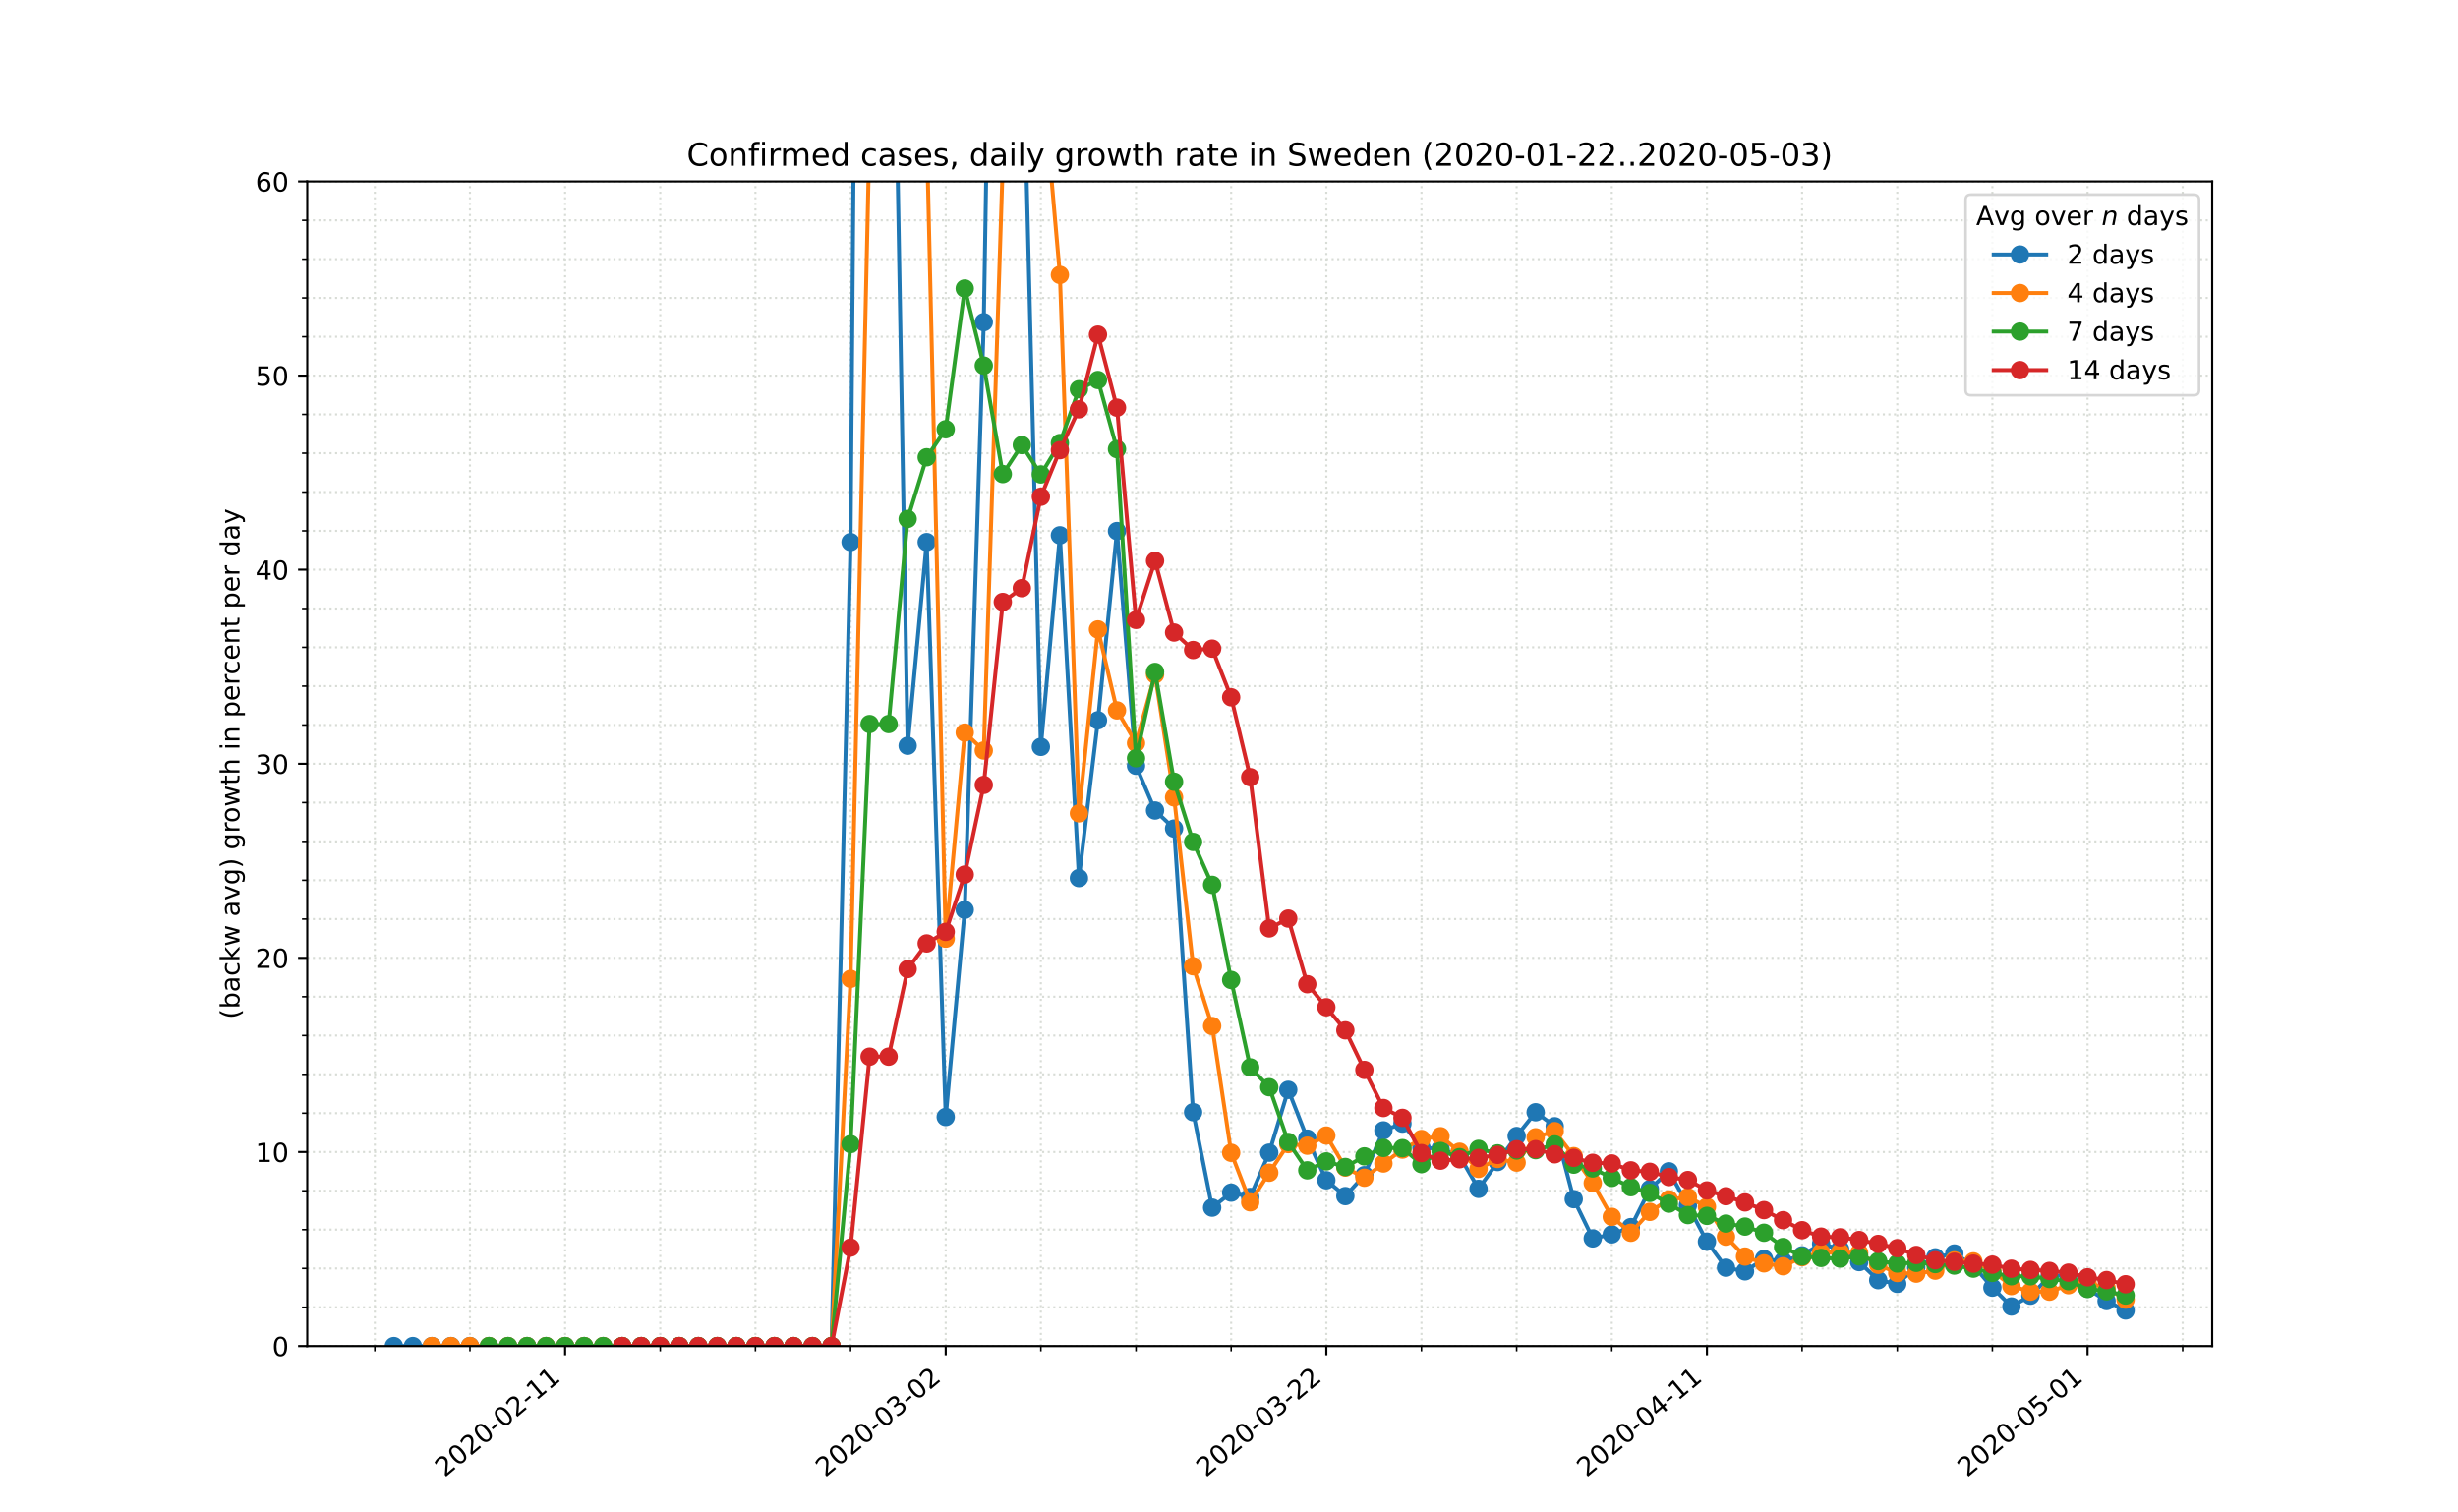 <?xml version="1.0" encoding="utf-8" standalone="no"?>
<!DOCTYPE svg PUBLIC "-//W3C//DTD SVG 1.1//EN"
  "http://www.w3.org/Graphics/SVG/1.1/DTD/svg11.dtd">
<!-- Created with matplotlib (https://matplotlib.org/) -->
<svg height="576pt" version="1.1" viewBox="0 0 936 576" width="936pt" xmlns="http://www.w3.org/2000/svg" xmlns:xlink="http://www.w3.org/1999/xlink">
 <defs>
  <style type="text/css">
*{stroke-linecap:butt;stroke-linejoin:round;}
  </style>
 </defs>
 <g id="figure_1">
  <g id="patch_1">
   <path d="M 0 576 
L 936 576 
L 936 0 
L 0 0 
z
" style="fill:#ffffff;"/>
  </g>
  <g id="axes_1">
   <g id="patch_2">
    <path d="M 117 512.64 
L 842.4 512.64 
L 842.4 69.12 
L 117 69.12 
z
" style="fill:#ffffff;"/>
   </g>
   <g id="matplotlib.axis_1">
    <g id="xtick_1">
     <g id="line2d_1">
      <path clip-path="url(#p3b3fe8ea0a)" d="M 215.194 512.64 
L 215.194 69.12 
" style="fill:none;stroke:#d8dcd6;stroke-dasharray:0.8,1.32;stroke-dashoffset:0;stroke-width:0.8;"/>
     </g>
     <g id="line2d_2">
      <defs>
       <path d="M 0 0 
L 0 3.5 
" id="mca84948605" style="stroke:#000000;stroke-width:0.8;"/>
      </defs>
      <g>
       <use style="stroke:#000000;stroke-width:0.8;" x="215.194" xlink:href="#mca84948605" y="512.64"/>
      </g>
     </g>
     <g id="text_1">
      <!-- 2020-02-11 -->
      <defs>
       <path d="M 19.188 8.297 
L 53.609 8.297 
L 53.609 0 
L 7.328 0 
L 7.328 8.297 
Q 12.938 14.109 22.625 23.891 
Q 32.328 33.688 34.812 36.531 
Q 39.547 41.844 41.422 45.531 
Q 43.312 49.219 43.312 52.781 
Q 43.312 58.594 39.234 62.25 
Q 35.156 65.922 28.609 65.922 
Q 23.969 65.922 18.812 64.312 
Q 13.672 62.703 7.812 59.422 
L 7.812 69.391 
Q 13.766 71.781 18.938 73 
Q 24.125 74.219 28.422 74.219 
Q 39.75 74.219 46.484 68.547 
Q 53.219 62.891 53.219 53.422 
Q 53.219 48.922 51.531 44.891 
Q 49.859 40.875 45.406 35.406 
Q 44.188 33.984 37.641 27.219 
Q 31.109 20.453 19.188 8.297 
z
" id="DejaVuSans-50"/>
       <path d="M 31.781 66.406 
Q 24.172 66.406 20.328 58.906 
Q 16.5 51.422 16.5 36.375 
Q 16.5 21.391 20.328 13.891 
Q 24.172 6.391 31.781 6.391 
Q 39.453 6.391 43.281 13.891 
Q 47.125 21.391 47.125 36.375 
Q 47.125 51.422 43.281 58.906 
Q 39.453 66.406 31.781 66.406 
z
M 31.781 74.219 
Q 44.047 74.219 50.516 64.516 
Q 56.984 54.828 56.984 36.375 
Q 56.984 17.969 50.516 8.266 
Q 44.047 -1.422 31.781 -1.422 
Q 19.531 -1.422 13.062 8.266 
Q 6.594 17.969 6.594 36.375 
Q 6.594 54.828 13.062 64.516 
Q 19.531 74.219 31.781 74.219 
z
" id="DejaVuSans-48"/>
       <path d="M 4.891 31.391 
L 31.203 31.391 
L 31.203 23.391 
L 4.891 23.391 
z
" id="DejaVuSans-45"/>
       <path d="M 12.406 8.297 
L 28.516 8.297 
L 28.516 63.922 
L 10.984 60.406 
L 10.984 69.391 
L 28.422 72.906 
L 38.281 72.906 
L 38.281 8.297 
L 54.391 8.297 
L 54.391 0 
L 12.406 0 
z
" id="DejaVuSans-49"/>
      </defs>
      <g transform="translate(169.338 562.817)rotate(-40)scale(0.1 -0.1)">
       <use xlink:href="#DejaVuSans-50"/>
       <use x="63.623" xlink:href="#DejaVuSans-48"/>
       <use x="127.246" xlink:href="#DejaVuSans-50"/>
       <use x="190.869" xlink:href="#DejaVuSans-48"/>
       <use x="254.492" xlink:href="#DejaVuSans-45"/>
       <use x="290.576" xlink:href="#DejaVuSans-48"/>
       <use x="354.199" xlink:href="#DejaVuSans-50"/>
       <use x="417.822" xlink:href="#DejaVuSans-45"/>
       <use x="453.906" xlink:href="#DejaVuSans-49"/>
       <use x="517.529" xlink:href="#DejaVuSans-49"/>
      </g>
     </g>
    </g>
    <g id="xtick_2">
     <g id="line2d_3">
      <path clip-path="url(#p3b3fe8ea0a)" d="M 360.129 512.64 
L 360.129 69.12 
" style="fill:none;stroke:#d8dcd6;stroke-dasharray:0.8,1.32;stroke-dashoffset:0;stroke-width:0.8;"/>
     </g>
     <g id="line2d_4">
      <g>
       <use style="stroke:#000000;stroke-width:0.8;" x="360.129" xlink:href="#mca84948605" y="512.64"/>
      </g>
     </g>
     <g id="text_2">
      <!-- 2020-03-02 -->
      <defs>
       <path d="M 40.578 39.312 
Q 47.656 37.797 51.625 33 
Q 55.609 28.219 55.609 21.188 
Q 55.609 10.406 48.188 4.484 
Q 40.766 -1.422 27.094 -1.422 
Q 22.516 -1.422 17.656 -0.516 
Q 12.797 0.391 7.625 2.203 
L 7.625 11.719 
Q 11.719 9.328 16.594 8.109 
Q 21.484 6.891 26.812 6.891 
Q 36.078 6.891 40.938 10.547 
Q 45.797 14.203 45.797 21.188 
Q 45.797 27.641 41.281 31.266 
Q 36.766 34.906 28.719 34.906 
L 20.219 34.906 
L 20.219 43.016 
L 29.109 43.016 
Q 36.375 43.016 40.234 45.922 
Q 44.094 48.828 44.094 54.297 
Q 44.094 59.906 40.109 62.906 
Q 36.141 65.922 28.719 65.922 
Q 24.656 65.922 20.016 65.031 
Q 15.375 64.156 9.812 62.312 
L 9.812 71.094 
Q 15.438 72.656 20.344 73.438 
Q 25.25 74.219 29.594 74.219 
Q 40.828 74.219 47.359 69.109 
Q 53.906 64.016 53.906 55.328 
Q 53.906 49.266 50.438 45.094 
Q 46.969 40.922 40.578 39.312 
z
" id="DejaVuSans-51"/>
      </defs>
      <g transform="translate(314.273 562.817)rotate(-40)scale(0.1 -0.1)">
       <use xlink:href="#DejaVuSans-50"/>
       <use x="63.623" xlink:href="#DejaVuSans-48"/>
       <use x="127.246" xlink:href="#DejaVuSans-50"/>
       <use x="190.869" xlink:href="#DejaVuSans-48"/>
       <use x="254.492" xlink:href="#DejaVuSans-45"/>
       <use x="290.576" xlink:href="#DejaVuSans-48"/>
       <use x="354.199" xlink:href="#DejaVuSans-51"/>
       <use x="417.822" xlink:href="#DejaVuSans-45"/>
       <use x="453.906" xlink:href="#DejaVuSans-48"/>
       <use x="517.529" xlink:href="#DejaVuSans-50"/>
      </g>
     </g>
    </g>
    <g id="xtick_3">
     <g id="line2d_5">
      <path clip-path="url(#p3b3fe8ea0a)" d="M 505.064 512.64 
L 505.064 69.12 
" style="fill:none;stroke:#d8dcd6;stroke-dasharray:0.8,1.32;stroke-dashoffset:0;stroke-width:0.8;"/>
     </g>
     <g id="line2d_6">
      <g>
       <use style="stroke:#000000;stroke-width:0.8;" x="505.064" xlink:href="#mca84948605" y="512.64"/>
      </g>
     </g>
     <g id="text_3">
      <!-- 2020-03-22 -->
      <g transform="translate(459.208 562.817)rotate(-40)scale(0.1 -0.1)">
       <use xlink:href="#DejaVuSans-50"/>
       <use x="63.623" xlink:href="#DejaVuSans-48"/>
       <use x="127.246" xlink:href="#DejaVuSans-50"/>
       <use x="190.869" xlink:href="#DejaVuSans-48"/>
       <use x="254.492" xlink:href="#DejaVuSans-45"/>
       <use x="290.576" xlink:href="#DejaVuSans-48"/>
       <use x="354.199" xlink:href="#DejaVuSans-51"/>
       <use x="417.822" xlink:href="#DejaVuSans-45"/>
       <use x="453.906" xlink:href="#DejaVuSans-50"/>
       <use x="517.529" xlink:href="#DejaVuSans-50"/>
      </g>
     </g>
    </g>
    <g id="xtick_4">
     <g id="line2d_7">
      <path clip-path="url(#p3b3fe8ea0a)" d="M 649.999 512.64 
L 649.999 69.12 
" style="fill:none;stroke:#d8dcd6;stroke-dasharray:0.8,1.32;stroke-dashoffset:0;stroke-width:0.8;"/>
     </g>
     <g id="line2d_8">
      <g>
       <use style="stroke:#000000;stroke-width:0.8;" x="649.999" xlink:href="#mca84948605" y="512.64"/>
      </g>
     </g>
     <g id="text_4">
      <!-- 2020-04-11 -->
      <defs>
       <path d="M 37.797 64.312 
L 12.891 25.391 
L 37.797 25.391 
z
M 35.203 72.906 
L 47.609 72.906 
L 47.609 25.391 
L 58.016 25.391 
L 58.016 17.188 
L 47.609 17.188 
L 47.609 0 
L 37.797 0 
L 37.797 17.188 
L 4.891 17.188 
L 4.891 26.703 
z
" id="DejaVuSans-52"/>
      </defs>
      <g transform="translate(604.143 562.817)rotate(-40)scale(0.1 -0.1)">
       <use xlink:href="#DejaVuSans-50"/>
       <use x="63.623" xlink:href="#DejaVuSans-48"/>
       <use x="127.246" xlink:href="#DejaVuSans-50"/>
       <use x="190.869" xlink:href="#DejaVuSans-48"/>
       <use x="254.492" xlink:href="#DejaVuSans-45"/>
       <use x="290.576" xlink:href="#DejaVuSans-48"/>
       <use x="354.199" xlink:href="#DejaVuSans-52"/>
       <use x="417.822" xlink:href="#DejaVuSans-45"/>
       <use x="453.906" xlink:href="#DejaVuSans-49"/>
       <use x="517.529" xlink:href="#DejaVuSans-49"/>
      </g>
     </g>
    </g>
    <g id="xtick_5">
     <g id="line2d_9">
      <path clip-path="url(#p3b3fe8ea0a)" d="M 794.934 512.64 
L 794.934 69.12 
" style="fill:none;stroke:#d8dcd6;stroke-dasharray:0.8,1.32;stroke-dashoffset:0;stroke-width:0.8;"/>
     </g>
     <g id="line2d_10">
      <g>
       <use style="stroke:#000000;stroke-width:0.8;" x="794.934" xlink:href="#mca84948605" y="512.64"/>
      </g>
     </g>
     <g id="text_5">
      <!-- 2020-05-01 -->
      <defs>
       <path d="M 10.797 72.906 
L 49.516 72.906 
L 49.516 64.594 
L 19.828 64.594 
L 19.828 46.734 
Q 21.969 47.469 24.109 47.828 
Q 26.266 48.188 28.422 48.188 
Q 40.625 48.188 47.75 41.5 
Q 54.891 34.812 54.891 23.391 
Q 54.891 11.625 47.562 5.094 
Q 40.234 -1.422 26.906 -1.422 
Q 22.312 -1.422 17.547 -0.641 
Q 12.797 0.141 7.719 1.703 
L 7.719 11.625 
Q 12.109 9.234 16.797 8.062 
Q 21.484 6.891 26.703 6.891 
Q 35.156 6.891 40.078 11.328 
Q 45.016 15.766 45.016 23.391 
Q 45.016 31 40.078 35.438 
Q 35.156 39.891 26.703 39.891 
Q 22.75 39.891 18.812 39.016 
Q 14.891 38.141 10.797 36.281 
z
" id="DejaVuSans-53"/>
      </defs>
      <g transform="translate(749.078 562.817)rotate(-40)scale(0.1 -0.1)">
       <use xlink:href="#DejaVuSans-50"/>
       <use x="63.623" xlink:href="#DejaVuSans-48"/>
       <use x="127.246" xlink:href="#DejaVuSans-50"/>
       <use x="190.869" xlink:href="#DejaVuSans-48"/>
       <use x="254.492" xlink:href="#DejaVuSans-45"/>
       <use x="290.576" xlink:href="#DejaVuSans-48"/>
       <use x="354.199" xlink:href="#DejaVuSans-53"/>
       <use x="417.822" xlink:href="#DejaVuSans-45"/>
       <use x="453.906" xlink:href="#DejaVuSans-48"/>
       <use x="517.529" xlink:href="#DejaVuSans-49"/>
      </g>
     </g>
    </g>
    <g id="xtick_6">
     <g id="line2d_11">
      <path clip-path="url(#p3b3fe8ea0a)" d="M 142.726 512.64 
L 142.726 69.12 
" style="fill:none;stroke:#d8dcd6;stroke-dasharray:0.8,1.32;stroke-dashoffset:0;stroke-width:0.8;"/>
     </g>
     <g id="line2d_12">
      <defs>
       <path d="M 0 0 
L 0 2 
" id="m98271f34ac" style="stroke:#000000;stroke-width:0.6;"/>
      </defs>
      <g>
       <use style="stroke:#000000;stroke-width:0.6;" x="142.726" xlink:href="#m98271f34ac" y="512.64"/>
      </g>
     </g>
    </g>
    <g id="xtick_7">
     <g id="line2d_13">
      <path clip-path="url(#p3b3fe8ea0a)" d="M 178.96 512.64 
L 178.96 69.12 
" style="fill:none;stroke:#d8dcd6;stroke-dasharray:0.8,1.32;stroke-dashoffset:0;stroke-width:0.8;"/>
     </g>
     <g id="line2d_14">
      <g>
       <use style="stroke:#000000;stroke-width:0.6;" x="178.96" xlink:href="#m98271f34ac" y="512.64"/>
      </g>
     </g>
    </g>
    <g id="xtick_8">
     <g id="line2d_15">
      <path clip-path="url(#p3b3fe8ea0a)" d="M 251.427 512.64 
L 251.427 69.12 
" style="fill:none;stroke:#d8dcd6;stroke-dasharray:0.8,1.32;stroke-dashoffset:0;stroke-width:0.8;"/>
     </g>
     <g id="line2d_16">
      <g>
       <use style="stroke:#000000;stroke-width:0.6;" x="251.427" xlink:href="#m98271f34ac" y="512.64"/>
      </g>
     </g>
    </g>
    <g id="xtick_9">
     <g id="line2d_17">
      <path clip-path="url(#p3b3fe8ea0a)" d="M 287.661 512.64 
L 287.661 69.12 
" style="fill:none;stroke:#d8dcd6;stroke-dasharray:0.8,1.32;stroke-dashoffset:0;stroke-width:0.8;"/>
     </g>
     <g id="line2d_18">
      <g>
       <use style="stroke:#000000;stroke-width:0.6;" x="287.661" xlink:href="#m98271f34ac" y="512.64"/>
      </g>
     </g>
    </g>
    <g id="xtick_10">
     <g id="line2d_19">
      <path clip-path="url(#p3b3fe8ea0a)" d="M 323.895 512.64 
L 323.895 69.12 
" style="fill:none;stroke:#d8dcd6;stroke-dasharray:0.8,1.32;stroke-dashoffset:0;stroke-width:0.8;"/>
     </g>
     <g id="line2d_20">
      <g>
       <use style="stroke:#000000;stroke-width:0.6;" x="323.895" xlink:href="#m98271f34ac" y="512.64"/>
      </g>
     </g>
    </g>
    <g id="xtick_11">
     <g id="line2d_21">
      <path clip-path="url(#p3b3fe8ea0a)" d="M 396.362 512.64 
L 396.362 69.12 
" style="fill:none;stroke:#d8dcd6;stroke-dasharray:0.8,1.32;stroke-dashoffset:0;stroke-width:0.8;"/>
     </g>
     <g id="line2d_22">
      <g>
       <use style="stroke:#000000;stroke-width:0.6;" x="396.362" xlink:href="#m98271f34ac" y="512.64"/>
      </g>
     </g>
    </g>
    <g id="xtick_12">
     <g id="line2d_23">
      <path clip-path="url(#p3b3fe8ea0a)" d="M 432.596 512.64 
L 432.596 69.12 
" style="fill:none;stroke:#d8dcd6;stroke-dasharray:0.8,1.32;stroke-dashoffset:0;stroke-width:0.8;"/>
     </g>
     <g id="line2d_24">
      <g>
       <use style="stroke:#000000;stroke-width:0.6;" x="432.596" xlink:href="#m98271f34ac" y="512.64"/>
      </g>
     </g>
    </g>
    <g id="xtick_13">
     <g id="line2d_25">
      <path clip-path="url(#p3b3fe8ea0a)" d="M 468.83 512.64 
L 468.83 69.12 
" style="fill:none;stroke:#d8dcd6;stroke-dasharray:0.8,1.32;stroke-dashoffset:0;stroke-width:0.8;"/>
     </g>
     <g id="line2d_26">
      <g>
       <use style="stroke:#000000;stroke-width:0.6;" x="468.83" xlink:href="#m98271f34ac" y="512.64"/>
      </g>
     </g>
    </g>
    <g id="xtick_14">
     <g id="line2d_27">
      <path clip-path="url(#p3b3fe8ea0a)" d="M 541.297 512.64 
L 541.297 69.12 
" style="fill:none;stroke:#d8dcd6;stroke-dasharray:0.8,1.32;stroke-dashoffset:0;stroke-width:0.8;"/>
     </g>
     <g id="line2d_28">
      <g>
       <use style="stroke:#000000;stroke-width:0.6;" x="541.297" xlink:href="#m98271f34ac" y="512.64"/>
      </g>
     </g>
    </g>
    <g id="xtick_15">
     <g id="line2d_29">
      <path clip-path="url(#p3b3fe8ea0a)" d="M 577.531 512.64 
L 577.531 69.12 
" style="fill:none;stroke:#d8dcd6;stroke-dasharray:0.8,1.32;stroke-dashoffset:0;stroke-width:0.8;"/>
     </g>
     <g id="line2d_30">
      <g>
       <use style="stroke:#000000;stroke-width:0.6;" x="577.531" xlink:href="#m98271f34ac" y="512.64"/>
      </g>
     </g>
    </g>
    <g id="xtick_16">
     <g id="line2d_31">
      <path clip-path="url(#p3b3fe8ea0a)" d="M 613.765 512.64 
L 613.765 69.12 
" style="fill:none;stroke:#d8dcd6;stroke-dasharray:0.8,1.32;stroke-dashoffset:0;stroke-width:0.8;"/>
     </g>
     <g id="line2d_32">
      <g>
       <use style="stroke:#000000;stroke-width:0.6;" x="613.765" xlink:href="#m98271f34ac" y="512.64"/>
      </g>
     </g>
    </g>
    <g id="xtick_17">
     <g id="line2d_33">
      <path clip-path="url(#p3b3fe8ea0a)" d="M 686.232 512.64 
L 686.232 69.12 
" style="fill:none;stroke:#d8dcd6;stroke-dasharray:0.8,1.32;stroke-dashoffset:0;stroke-width:0.8;"/>
     </g>
     <g id="line2d_34">
      <g>
       <use style="stroke:#000000;stroke-width:0.6;" x="686.232" xlink:href="#m98271f34ac" y="512.64"/>
      </g>
     </g>
    </g>
    <g id="xtick_18">
     <g id="line2d_35">
      <path clip-path="url(#p3b3fe8ea0a)" d="M 722.466 512.64 
L 722.466 69.12 
" style="fill:none;stroke:#d8dcd6;stroke-dasharray:0.8,1.32;stroke-dashoffset:0;stroke-width:0.8;"/>
     </g>
     <g id="line2d_36">
      <g>
       <use style="stroke:#000000;stroke-width:0.6;" x="722.466" xlink:href="#m98271f34ac" y="512.64"/>
      </g>
     </g>
    </g>
    <g id="xtick_19">
     <g id="line2d_37">
      <path clip-path="url(#p3b3fe8ea0a)" d="M 758.7 512.64 
L 758.7 69.12 
" style="fill:none;stroke:#d8dcd6;stroke-dasharray:0.8,1.32;stroke-dashoffset:0;stroke-width:0.8;"/>
     </g>
     <g id="line2d_38">
      <g>
       <use style="stroke:#000000;stroke-width:0.6;" x="758.7" xlink:href="#m98271f34ac" y="512.64"/>
      </g>
     </g>
    </g>
    <g id="xtick_20">
     <g id="line2d_39">
      <path clip-path="url(#p3b3fe8ea0a)" d="M 831.168 512.64 
L 831.168 69.12 
" style="fill:none;stroke:#d8dcd6;stroke-dasharray:0.8,1.32;stroke-dashoffset:0;stroke-width:0.8;"/>
     </g>
     <g id="line2d_40">
      <g>
       <use style="stroke:#000000;stroke-width:0.6;" x="831.168" xlink:href="#m98271f34ac" y="512.64"/>
      </g>
     </g>
    </g>
   </g>
   <g id="matplotlib.axis_2">
    <g id="ytick_1">
     <g id="line2d_41">
      <path clip-path="url(#p3b3fe8ea0a)" d="M 117 512.64 
L 842.4 512.64 
" style="fill:none;stroke:#d8dcd6;stroke-dasharray:0.8,1.32;stroke-dashoffset:0;stroke-width:0.8;"/>
     </g>
     <g id="line2d_42">
      <defs>
       <path d="M 0 0 
L -3.5 0 
" id="m03f0843a63" style="stroke:#000000;stroke-width:0.8;"/>
      </defs>
      <g>
       <use style="stroke:#000000;stroke-width:0.8;" x="117" xlink:href="#m03f0843a63" y="512.64"/>
      </g>
     </g>
     <g id="text_6">
      <!-- 0 -->
      <g transform="translate(103.638 516.439)scale(0.1 -0.1)">
       <use xlink:href="#DejaVuSans-48"/>
      </g>
     </g>
    </g>
    <g id="ytick_2">
     <g id="line2d_43">
      <path clip-path="url(#p3b3fe8ea0a)" d="M 117 438.72 
L 842.4 438.72 
" style="fill:none;stroke:#d8dcd6;stroke-dasharray:0.8,1.32;stroke-dashoffset:0;stroke-width:0.8;"/>
     </g>
     <g id="line2d_44">
      <g>
       <use style="stroke:#000000;stroke-width:0.8;" x="117" xlink:href="#m03f0843a63" y="438.72"/>
      </g>
     </g>
     <g id="text_7">
      <!-- 10 -->
      <g transform="translate(97.275 442.519)scale(0.1 -0.1)">
       <use xlink:href="#DejaVuSans-49"/>
       <use x="63.623" xlink:href="#DejaVuSans-48"/>
      </g>
     </g>
    </g>
    <g id="ytick_3">
     <g id="line2d_45">
      <path clip-path="url(#p3b3fe8ea0a)" d="M 117 364.8 
L 842.4 364.8 
" style="fill:none;stroke:#d8dcd6;stroke-dasharray:0.8,1.32;stroke-dashoffset:0;stroke-width:0.8;"/>
     </g>
     <g id="line2d_46">
      <g>
       <use style="stroke:#000000;stroke-width:0.8;" x="117" xlink:href="#m03f0843a63" y="364.8"/>
      </g>
     </g>
     <g id="text_8">
      <!-- 20 -->
      <g transform="translate(97.275 368.599)scale(0.1 -0.1)">
       <use xlink:href="#DejaVuSans-50"/>
       <use x="63.623" xlink:href="#DejaVuSans-48"/>
      </g>
     </g>
    </g>
    <g id="ytick_4">
     <g id="line2d_47">
      <path clip-path="url(#p3b3fe8ea0a)" d="M 117 290.88 
L 842.4 290.88 
" style="fill:none;stroke:#d8dcd6;stroke-dasharray:0.8,1.32;stroke-dashoffset:0;stroke-width:0.8;"/>
     </g>
     <g id="line2d_48">
      <g>
       <use style="stroke:#000000;stroke-width:0.8;" x="117" xlink:href="#m03f0843a63" y="290.88"/>
      </g>
     </g>
     <g id="text_9">
      <!-- 30 -->
      <g transform="translate(97.275 294.679)scale(0.1 -0.1)">
       <use xlink:href="#DejaVuSans-51"/>
       <use x="63.623" xlink:href="#DejaVuSans-48"/>
      </g>
     </g>
    </g>
    <g id="ytick_5">
     <g id="line2d_49">
      <path clip-path="url(#p3b3fe8ea0a)" d="M 117 216.96 
L 842.4 216.96 
" style="fill:none;stroke:#d8dcd6;stroke-dasharray:0.8,1.32;stroke-dashoffset:0;stroke-width:0.8;"/>
     </g>
     <g id="line2d_50">
      <g>
       <use style="stroke:#000000;stroke-width:0.8;" x="117" xlink:href="#m03f0843a63" y="216.96"/>
      </g>
     </g>
     <g id="text_10">
      <!-- 40 -->
      <g transform="translate(97.275 220.759)scale(0.1 -0.1)">
       <use xlink:href="#DejaVuSans-52"/>
       <use x="63.623" xlink:href="#DejaVuSans-48"/>
      </g>
     </g>
    </g>
    <g id="ytick_6">
     <g id="line2d_51">
      <path clip-path="url(#p3b3fe8ea0a)" d="M 117 143.04 
L 842.4 143.04 
" style="fill:none;stroke:#d8dcd6;stroke-dasharray:0.8,1.32;stroke-dashoffset:0;stroke-width:0.8;"/>
     </g>
     <g id="line2d_52">
      <g>
       <use style="stroke:#000000;stroke-width:0.8;" x="117" xlink:href="#m03f0843a63" y="143.04"/>
      </g>
     </g>
     <g id="text_11">
      <!-- 50 -->
      <g transform="translate(97.275 146.839)scale(0.1 -0.1)">
       <use xlink:href="#DejaVuSans-53"/>
       <use x="63.623" xlink:href="#DejaVuSans-48"/>
      </g>
     </g>
    </g>
    <g id="ytick_7">
     <g id="line2d_53">
      <path clip-path="url(#p3b3fe8ea0a)" d="M 117 69.12 
L 842.4 69.12 
" style="fill:none;stroke:#d8dcd6;stroke-dasharray:0.8,1.32;stroke-dashoffset:0;stroke-width:0.8;"/>
     </g>
     <g id="line2d_54">
      <g>
       <use style="stroke:#000000;stroke-width:0.8;" x="117" xlink:href="#m03f0843a63" y="69.12"/>
      </g>
     </g>
     <g id="text_12">
      <!-- 60 -->
      <defs>
       <path d="M 33.016 40.375 
Q 26.375 40.375 22.484 35.828 
Q 18.609 31.297 18.609 23.391 
Q 18.609 15.531 22.484 10.953 
Q 26.375 6.391 33.016 6.391 
Q 39.656 6.391 43.531 10.953 
Q 47.406 15.531 47.406 23.391 
Q 47.406 31.297 43.531 35.828 
Q 39.656 40.375 33.016 40.375 
z
M 52.594 71.297 
L 52.594 62.312 
Q 48.875 64.062 45.094 64.984 
Q 41.312 65.922 37.594 65.922 
Q 27.828 65.922 22.672 59.328 
Q 17.531 52.734 16.797 39.406 
Q 19.672 43.656 24.016 45.922 
Q 28.375 48.188 33.594 48.188 
Q 44.578 48.188 50.953 41.516 
Q 57.328 34.859 57.328 23.391 
Q 57.328 12.156 50.688 5.359 
Q 44.047 -1.422 33.016 -1.422 
Q 20.359 -1.422 13.672 8.266 
Q 6.984 17.969 6.984 36.375 
Q 6.984 53.656 15.188 63.938 
Q 23.391 74.219 37.203 74.219 
Q 40.922 74.219 44.703 73.484 
Q 48.484 72.75 52.594 71.297 
z
" id="DejaVuSans-54"/>
      </defs>
      <g transform="translate(97.275 72.919)scale(0.1 -0.1)">
       <use xlink:href="#DejaVuSans-54"/>
       <use x="63.623" xlink:href="#DejaVuSans-48"/>
      </g>
     </g>
    </g>
    <g id="ytick_8">
     <g id="line2d_55">
      <path clip-path="url(#p3b3fe8ea0a)" d="M 117 497.856 
L 842.4 497.856 
" style="fill:none;stroke:#d8dcd6;stroke-dasharray:0.8,1.32;stroke-dashoffset:0;stroke-width:0.8;"/>
     </g>
     <g id="line2d_56">
      <defs>
       <path d="M 0 0 
L -2 0 
" id="macd6895ad6" style="stroke:#000000;stroke-width:0.6;"/>
      </defs>
      <g>
       <use style="stroke:#000000;stroke-width:0.6;" x="117" xlink:href="#macd6895ad6" y="497.856"/>
      </g>
     </g>
    </g>
    <g id="ytick_9">
     <g id="line2d_57">
      <path clip-path="url(#p3b3fe8ea0a)" d="M 117 483.072 
L 842.4 483.072 
" style="fill:none;stroke:#d8dcd6;stroke-dasharray:0.8,1.32;stroke-dashoffset:0;stroke-width:0.8;"/>
     </g>
     <g id="line2d_58">
      <g>
       <use style="stroke:#000000;stroke-width:0.6;" x="117" xlink:href="#macd6895ad6" y="483.072"/>
      </g>
     </g>
    </g>
    <g id="ytick_10">
     <g id="line2d_59">
      <path clip-path="url(#p3b3fe8ea0a)" d="M 117 468.288 
L 842.4 468.288 
" style="fill:none;stroke:#d8dcd6;stroke-dasharray:0.8,1.32;stroke-dashoffset:0;stroke-width:0.8;"/>
     </g>
     <g id="line2d_60">
      <g>
       <use style="stroke:#000000;stroke-width:0.6;" x="117" xlink:href="#macd6895ad6" y="468.288"/>
      </g>
     </g>
    </g>
    <g id="ytick_11">
     <g id="line2d_61">
      <path clip-path="url(#p3b3fe8ea0a)" d="M 117 453.504 
L 842.4 453.504 
" style="fill:none;stroke:#d8dcd6;stroke-dasharray:0.8,1.32;stroke-dashoffset:0;stroke-width:0.8;"/>
     </g>
     <g id="line2d_62">
      <g>
       <use style="stroke:#000000;stroke-width:0.6;" x="117" xlink:href="#macd6895ad6" y="453.504"/>
      </g>
     </g>
    </g>
    <g id="ytick_12">
     <g id="line2d_63">
      <path clip-path="url(#p3b3fe8ea0a)" d="M 117 423.936 
L 842.4 423.936 
" style="fill:none;stroke:#d8dcd6;stroke-dasharray:0.8,1.32;stroke-dashoffset:0;stroke-width:0.8;"/>
     </g>
     <g id="line2d_64">
      <g>
       <use style="stroke:#000000;stroke-width:0.6;" x="117" xlink:href="#macd6895ad6" y="423.936"/>
      </g>
     </g>
    </g>
    <g id="ytick_13">
     <g id="line2d_65">
      <path clip-path="url(#p3b3fe8ea0a)" d="M 117 409.152 
L 842.4 409.152 
" style="fill:none;stroke:#d8dcd6;stroke-dasharray:0.8,1.32;stroke-dashoffset:0;stroke-width:0.8;"/>
     </g>
     <g id="line2d_66">
      <g>
       <use style="stroke:#000000;stroke-width:0.6;" x="117" xlink:href="#macd6895ad6" y="409.152"/>
      </g>
     </g>
    </g>
    <g id="ytick_14">
     <g id="line2d_67">
      <path clip-path="url(#p3b3fe8ea0a)" d="M 117 394.368 
L 842.4 394.368 
" style="fill:none;stroke:#d8dcd6;stroke-dasharray:0.8,1.32;stroke-dashoffset:0;stroke-width:0.8;"/>
     </g>
     <g id="line2d_68">
      <g>
       <use style="stroke:#000000;stroke-width:0.6;" x="117" xlink:href="#macd6895ad6" y="394.368"/>
      </g>
     </g>
    </g>
    <g id="ytick_15">
     <g id="line2d_69">
      <path clip-path="url(#p3b3fe8ea0a)" d="M 117 379.584 
L 842.4 379.584 
" style="fill:none;stroke:#d8dcd6;stroke-dasharray:0.8,1.32;stroke-dashoffset:0;stroke-width:0.8;"/>
     </g>
     <g id="line2d_70">
      <g>
       <use style="stroke:#000000;stroke-width:0.6;" x="117" xlink:href="#macd6895ad6" y="379.584"/>
      </g>
     </g>
    </g>
    <g id="ytick_16">
     <g id="line2d_71">
      <path clip-path="url(#p3b3fe8ea0a)" d="M 117 350.016 
L 842.4 350.016 
" style="fill:none;stroke:#d8dcd6;stroke-dasharray:0.8,1.32;stroke-dashoffset:0;stroke-width:0.8;"/>
     </g>
     <g id="line2d_72">
      <g>
       <use style="stroke:#000000;stroke-width:0.6;" x="117" xlink:href="#macd6895ad6" y="350.016"/>
      </g>
     </g>
    </g>
    <g id="ytick_17">
     <g id="line2d_73">
      <path clip-path="url(#p3b3fe8ea0a)" d="M 117 335.232 
L 842.4 335.232 
" style="fill:none;stroke:#d8dcd6;stroke-dasharray:0.8,1.32;stroke-dashoffset:0;stroke-width:0.8;"/>
     </g>
     <g id="line2d_74">
      <g>
       <use style="stroke:#000000;stroke-width:0.6;" x="117" xlink:href="#macd6895ad6" y="335.232"/>
      </g>
     </g>
    </g>
    <g id="ytick_18">
     <g id="line2d_75">
      <path clip-path="url(#p3b3fe8ea0a)" d="M 117 320.448 
L 842.4 320.448 
" style="fill:none;stroke:#d8dcd6;stroke-dasharray:0.8,1.32;stroke-dashoffset:0;stroke-width:0.8;"/>
     </g>
     <g id="line2d_76">
      <g>
       <use style="stroke:#000000;stroke-width:0.6;" x="117" xlink:href="#macd6895ad6" y="320.448"/>
      </g>
     </g>
    </g>
    <g id="ytick_19">
     <g id="line2d_77">
      <path clip-path="url(#p3b3fe8ea0a)" d="M 117 305.664 
L 842.4 305.664 
" style="fill:none;stroke:#d8dcd6;stroke-dasharray:0.8,1.32;stroke-dashoffset:0;stroke-width:0.8;"/>
     </g>
     <g id="line2d_78">
      <g>
       <use style="stroke:#000000;stroke-width:0.6;" x="117" xlink:href="#macd6895ad6" y="305.664"/>
      </g>
     </g>
    </g>
    <g id="ytick_20">
     <g id="line2d_79">
      <path clip-path="url(#p3b3fe8ea0a)" d="M 117 276.096 
L 842.4 276.096 
" style="fill:none;stroke:#d8dcd6;stroke-dasharray:0.8,1.32;stroke-dashoffset:0;stroke-width:0.8;"/>
     </g>
     <g id="line2d_80">
      <g>
       <use style="stroke:#000000;stroke-width:0.6;" x="117" xlink:href="#macd6895ad6" y="276.096"/>
      </g>
     </g>
    </g>
    <g id="ytick_21">
     <g id="line2d_81">
      <path clip-path="url(#p3b3fe8ea0a)" d="M 117 261.312 
L 842.4 261.312 
" style="fill:none;stroke:#d8dcd6;stroke-dasharray:0.8,1.32;stroke-dashoffset:0;stroke-width:0.8;"/>
     </g>
     <g id="line2d_82">
      <g>
       <use style="stroke:#000000;stroke-width:0.6;" x="117" xlink:href="#macd6895ad6" y="261.312"/>
      </g>
     </g>
    </g>
    <g id="ytick_22">
     <g id="line2d_83">
      <path clip-path="url(#p3b3fe8ea0a)" d="M 117 246.528 
L 842.4 246.528 
" style="fill:none;stroke:#d8dcd6;stroke-dasharray:0.8,1.32;stroke-dashoffset:0;stroke-width:0.8;"/>
     </g>
     <g id="line2d_84">
      <g>
       <use style="stroke:#000000;stroke-width:0.6;" x="117" xlink:href="#macd6895ad6" y="246.528"/>
      </g>
     </g>
    </g>
    <g id="ytick_23">
     <g id="line2d_85">
      <path clip-path="url(#p3b3fe8ea0a)" d="M 117 231.744 
L 842.4 231.744 
" style="fill:none;stroke:#d8dcd6;stroke-dasharray:0.8,1.32;stroke-dashoffset:0;stroke-width:0.8;"/>
     </g>
     <g id="line2d_86">
      <g>
       <use style="stroke:#000000;stroke-width:0.6;" x="117" xlink:href="#macd6895ad6" y="231.744"/>
      </g>
     </g>
    </g>
    <g id="ytick_24">
     <g id="line2d_87">
      <path clip-path="url(#p3b3fe8ea0a)" d="M 117 202.176 
L 842.4 202.176 
" style="fill:none;stroke:#d8dcd6;stroke-dasharray:0.8,1.32;stroke-dashoffset:0;stroke-width:0.8;"/>
     </g>
     <g id="line2d_88">
      <g>
       <use style="stroke:#000000;stroke-width:0.6;" x="117" xlink:href="#macd6895ad6" y="202.176"/>
      </g>
     </g>
    </g>
    <g id="ytick_25">
     <g id="line2d_89">
      <path clip-path="url(#p3b3fe8ea0a)" d="M 117 187.392 
L 842.4 187.392 
" style="fill:none;stroke:#d8dcd6;stroke-dasharray:0.8,1.32;stroke-dashoffset:0;stroke-width:0.8;"/>
     </g>
     <g id="line2d_90">
      <g>
       <use style="stroke:#000000;stroke-width:0.6;" x="117" xlink:href="#macd6895ad6" y="187.392"/>
      </g>
     </g>
    </g>
    <g id="ytick_26">
     <g id="line2d_91">
      <path clip-path="url(#p3b3fe8ea0a)" d="M 117 172.608 
L 842.4 172.608 
" style="fill:none;stroke:#d8dcd6;stroke-dasharray:0.8,1.32;stroke-dashoffset:0;stroke-width:0.8;"/>
     </g>
     <g id="line2d_92">
      <g>
       <use style="stroke:#000000;stroke-width:0.6;" x="117" xlink:href="#macd6895ad6" y="172.608"/>
      </g>
     </g>
    </g>
    <g id="ytick_27">
     <g id="line2d_93">
      <path clip-path="url(#p3b3fe8ea0a)" d="M 117 157.824 
L 842.4 157.824 
" style="fill:none;stroke:#d8dcd6;stroke-dasharray:0.8,1.32;stroke-dashoffset:0;stroke-width:0.8;"/>
     </g>
     <g id="line2d_94">
      <g>
       <use style="stroke:#000000;stroke-width:0.6;" x="117" xlink:href="#macd6895ad6" y="157.824"/>
      </g>
     </g>
    </g>
    <g id="ytick_28">
     <g id="line2d_95">
      <path clip-path="url(#p3b3fe8ea0a)" d="M 117 128.256 
L 842.4 128.256 
" style="fill:none;stroke:#d8dcd6;stroke-dasharray:0.8,1.32;stroke-dashoffset:0;stroke-width:0.8;"/>
     </g>
     <g id="line2d_96">
      <g>
       <use style="stroke:#000000;stroke-width:0.6;" x="117" xlink:href="#macd6895ad6" y="128.256"/>
      </g>
     </g>
    </g>
    <g id="ytick_29">
     <g id="line2d_97">
      <path clip-path="url(#p3b3fe8ea0a)" d="M 117 113.472 
L 842.4 113.472 
" style="fill:none;stroke:#d8dcd6;stroke-dasharray:0.8,1.32;stroke-dashoffset:0;stroke-width:0.8;"/>
     </g>
     <g id="line2d_98">
      <g>
       <use style="stroke:#000000;stroke-width:0.6;" x="117" xlink:href="#macd6895ad6" y="113.472"/>
      </g>
     </g>
    </g>
    <g id="ytick_30">
     <g id="line2d_99">
      <path clip-path="url(#p3b3fe8ea0a)" d="M 117 98.688 
L 842.4 98.688 
" style="fill:none;stroke:#d8dcd6;stroke-dasharray:0.8,1.32;stroke-dashoffset:0;stroke-width:0.8;"/>
     </g>
     <g id="line2d_100">
      <g>
       <use style="stroke:#000000;stroke-width:0.6;" x="117" xlink:href="#macd6895ad6" y="98.688"/>
      </g>
     </g>
    </g>
    <g id="ytick_31">
     <g id="line2d_101">
      <path clip-path="url(#p3b3fe8ea0a)" d="M 117 83.904 
L 842.4 83.904 
" style="fill:none;stroke:#d8dcd6;stroke-dasharray:0.8,1.32;stroke-dashoffset:0;stroke-width:0.8;"/>
     </g>
     <g id="line2d_102">
      <g>
       <use style="stroke:#000000;stroke-width:0.6;" x="117" xlink:href="#macd6895ad6" y="83.904"/>
      </g>
     </g>
    </g>
    <g id="text_13">
     <!-- (backw avg) growth in percent per day -->
     <defs>
      <path d="M 31 75.875 
Q 24.469 64.656 21.281 53.656 
Q 18.109 42.672 18.109 31.391 
Q 18.109 20.125 21.312 9.062 
Q 24.516 -2 31 -13.188 
L 23.188 -13.188 
Q 15.875 -1.703 12.234 9.375 
Q 8.594 20.453 8.594 31.391 
Q 8.594 42.281 12.203 53.312 
Q 15.828 64.359 23.188 75.875 
z
" id="DejaVuSans-40"/>
      <path d="M 48.688 27.297 
Q 48.688 37.203 44.609 42.844 
Q 40.531 48.484 33.406 48.484 
Q 26.266 48.484 22.188 42.844 
Q 18.109 37.203 18.109 27.297 
Q 18.109 17.391 22.188 11.75 
Q 26.266 6.109 33.406 6.109 
Q 40.531 6.109 44.609 11.75 
Q 48.688 17.391 48.688 27.297 
z
M 18.109 46.391 
Q 20.953 51.266 25.266 53.625 
Q 29.594 56 35.594 56 
Q 45.562 56 51.781 48.094 
Q 58.016 40.188 58.016 27.297 
Q 58.016 14.406 51.781 6.484 
Q 45.562 -1.422 35.594 -1.422 
Q 29.594 -1.422 25.266 0.953 
Q 20.953 3.328 18.109 8.203 
L 18.109 0 
L 9.078 0 
L 9.078 75.984 
L 18.109 75.984 
z
" id="DejaVuSans-98"/>
      <path d="M 34.281 27.484 
Q 23.391 27.484 19.188 25 
Q 14.984 22.516 14.984 16.5 
Q 14.984 11.719 18.141 8.906 
Q 21.297 6.109 26.703 6.109 
Q 34.188 6.109 38.703 11.406 
Q 43.219 16.703 43.219 25.484 
L 43.219 27.484 
z
M 52.203 31.203 
L 52.203 0 
L 43.219 0 
L 43.219 8.297 
Q 40.141 3.328 35.547 0.953 
Q 30.953 -1.422 24.312 -1.422 
Q 15.922 -1.422 10.953 3.297 
Q 6 8.016 6 15.922 
Q 6 25.141 12.172 29.828 
Q 18.359 34.516 30.609 34.516 
L 43.219 34.516 
L 43.219 35.406 
Q 43.219 41.609 39.141 45 
Q 35.062 48.391 27.688 48.391 
Q 23 48.391 18.547 47.266 
Q 14.109 46.141 10.016 43.891 
L 10.016 52.203 
Q 14.938 54.109 19.578 55.047 
Q 24.219 56 28.609 56 
Q 40.484 56 46.344 49.844 
Q 52.203 43.703 52.203 31.203 
z
" id="DejaVuSans-97"/>
      <path d="M 48.781 52.594 
L 48.781 44.188 
Q 44.969 46.297 41.141 47.344 
Q 37.312 48.391 33.406 48.391 
Q 24.656 48.391 19.812 42.844 
Q 14.984 37.312 14.984 27.297 
Q 14.984 17.281 19.812 11.734 
Q 24.656 6.203 33.406 6.203 
Q 37.312 6.203 41.141 7.25 
Q 44.969 8.297 48.781 10.406 
L 48.781 2.094 
Q 45.016 0.344 40.984 -0.531 
Q 36.969 -1.422 32.422 -1.422 
Q 20.062 -1.422 12.781 6.344 
Q 5.516 14.109 5.516 27.297 
Q 5.516 40.672 12.859 48.328 
Q 20.219 56 33.016 56 
Q 37.156 56 41.109 55.141 
Q 45.062 54.297 48.781 52.594 
z
" id="DejaVuSans-99"/>
      <path d="M 9.078 75.984 
L 18.109 75.984 
L 18.109 31.109 
L 44.922 54.688 
L 56.391 54.688 
L 27.391 29.109 
L 57.625 0 
L 45.906 0 
L 18.109 26.703 
L 18.109 0 
L 9.078 0 
z
" id="DejaVuSans-107"/>
      <path d="M 4.203 54.688 
L 13.188 54.688 
L 24.422 12.016 
L 35.594 54.688 
L 46.188 54.688 
L 57.422 12.016 
L 68.609 54.688 
L 77.594 54.688 
L 63.281 0 
L 52.688 0 
L 40.922 44.828 
L 29.109 0 
L 18.5 0 
z
" id="DejaVuSans-119"/>
      <path id="DejaVuSans-32"/>
      <path d="M 2.984 54.688 
L 12.5 54.688 
L 29.594 8.797 
L 46.688 54.688 
L 56.203 54.688 
L 35.688 0 
L 23.484 0 
z
" id="DejaVuSans-118"/>
      <path d="M 45.406 27.984 
Q 45.406 37.75 41.375 43.109 
Q 37.359 48.484 30.078 48.484 
Q 22.859 48.484 18.828 43.109 
Q 14.797 37.75 14.797 27.984 
Q 14.797 18.266 18.828 12.891 
Q 22.859 7.516 30.078 7.516 
Q 37.359 7.516 41.375 12.891 
Q 45.406 18.266 45.406 27.984 
z
M 54.391 6.781 
Q 54.391 -7.172 48.188 -13.984 
Q 42 -20.797 29.203 -20.797 
Q 24.469 -20.797 20.266 -20.094 
Q 16.062 -19.391 12.109 -17.922 
L 12.109 -9.188 
Q 16.062 -11.328 19.922 -12.344 
Q 23.781 -13.375 27.781 -13.375 
Q 36.625 -13.375 41.016 -8.766 
Q 45.406 -4.156 45.406 5.172 
L 45.406 9.625 
Q 42.625 4.781 38.281 2.391 
Q 33.938 0 27.875 0 
Q 17.828 0 11.672 7.656 
Q 5.516 15.328 5.516 27.984 
Q 5.516 40.672 11.672 48.328 
Q 17.828 56 27.875 56 
Q 33.938 56 38.281 53.609 
Q 42.625 51.219 45.406 46.391 
L 45.406 54.688 
L 54.391 54.688 
z
" id="DejaVuSans-103"/>
      <path d="M 8.016 75.875 
L 15.828 75.875 
Q 23.141 64.359 26.781 53.312 
Q 30.422 42.281 30.422 31.391 
Q 30.422 20.453 26.781 9.375 
Q 23.141 -1.703 15.828 -13.188 
L 8.016 -13.188 
Q 14.5 -2 17.703 9.062 
Q 20.906 20.125 20.906 31.391 
Q 20.906 42.672 17.703 53.656 
Q 14.5 64.656 8.016 75.875 
z
" id="DejaVuSans-41"/>
      <path d="M 41.109 46.297 
Q 39.594 47.172 37.812 47.578 
Q 36.031 48 33.891 48 
Q 26.266 48 22.188 43.047 
Q 18.109 38.094 18.109 28.812 
L 18.109 0 
L 9.078 0 
L 9.078 54.688 
L 18.109 54.688 
L 18.109 46.188 
Q 20.953 51.172 25.484 53.578 
Q 30.031 56 36.531 56 
Q 37.453 56 38.578 55.875 
Q 39.703 55.766 41.062 55.516 
z
" id="DejaVuSans-114"/>
      <path d="M 30.609 48.391 
Q 23.391 48.391 19.188 42.75 
Q 14.984 37.109 14.984 27.297 
Q 14.984 17.484 19.156 11.844 
Q 23.344 6.203 30.609 6.203 
Q 37.797 6.203 41.984 11.859 
Q 46.188 17.531 46.188 27.297 
Q 46.188 37.016 41.984 42.703 
Q 37.797 48.391 30.609 48.391 
z
M 30.609 56 
Q 42.328 56 49.016 48.375 
Q 55.719 40.766 55.719 27.297 
Q 55.719 13.875 49.016 6.219 
Q 42.328 -1.422 30.609 -1.422 
Q 18.844 -1.422 12.172 6.219 
Q 5.516 13.875 5.516 27.297 
Q 5.516 40.766 12.172 48.375 
Q 18.844 56 30.609 56 
z
" id="DejaVuSans-111"/>
      <path d="M 18.312 70.219 
L 18.312 54.688 
L 36.812 54.688 
L 36.812 47.703 
L 18.312 47.703 
L 18.312 18.016 
Q 18.312 11.328 20.141 9.422 
Q 21.969 7.516 27.594 7.516 
L 36.812 7.516 
L 36.812 0 
L 27.594 0 
Q 17.188 0 13.234 3.875 
Q 9.281 7.766 9.281 18.016 
L 9.281 47.703 
L 2.688 47.703 
L 2.688 54.688 
L 9.281 54.688 
L 9.281 70.219 
z
" id="DejaVuSans-116"/>
      <path d="M 54.891 33.016 
L 54.891 0 
L 45.906 0 
L 45.906 32.719 
Q 45.906 40.484 42.875 44.328 
Q 39.844 48.188 33.797 48.188 
Q 26.516 48.188 22.312 43.547 
Q 18.109 38.922 18.109 30.906 
L 18.109 0 
L 9.078 0 
L 9.078 75.984 
L 18.109 75.984 
L 18.109 46.188 
Q 21.344 51.125 25.703 53.562 
Q 30.078 56 35.797 56 
Q 45.219 56 50.047 50.172 
Q 54.891 44.344 54.891 33.016 
z
" id="DejaVuSans-104"/>
      <path d="M 9.422 54.688 
L 18.406 54.688 
L 18.406 0 
L 9.422 0 
z
M 9.422 75.984 
L 18.406 75.984 
L 18.406 64.594 
L 9.422 64.594 
z
" id="DejaVuSans-105"/>
      <path d="M 54.891 33.016 
L 54.891 0 
L 45.906 0 
L 45.906 32.719 
Q 45.906 40.484 42.875 44.328 
Q 39.844 48.188 33.797 48.188 
Q 26.516 48.188 22.312 43.547 
Q 18.109 38.922 18.109 30.906 
L 18.109 0 
L 9.078 0 
L 9.078 54.688 
L 18.109 54.688 
L 18.109 46.188 
Q 21.344 51.125 25.703 53.562 
Q 30.078 56 35.797 56 
Q 45.219 56 50.047 50.172 
Q 54.891 44.344 54.891 33.016 
z
" id="DejaVuSans-110"/>
      <path d="M 18.109 8.203 
L 18.109 -20.797 
L 9.078 -20.797 
L 9.078 54.688 
L 18.109 54.688 
L 18.109 46.391 
Q 20.953 51.266 25.266 53.625 
Q 29.594 56 35.594 56 
Q 45.562 56 51.781 48.094 
Q 58.016 40.188 58.016 27.297 
Q 58.016 14.406 51.781 6.484 
Q 45.562 -1.422 35.594 -1.422 
Q 29.594 -1.422 25.266 0.953 
Q 20.953 3.328 18.109 8.203 
z
M 48.688 27.297 
Q 48.688 37.203 44.609 42.844 
Q 40.531 48.484 33.406 48.484 
Q 26.266 48.484 22.188 42.844 
Q 18.109 37.203 18.109 27.297 
Q 18.109 17.391 22.188 11.75 
Q 26.266 6.109 33.406 6.109 
Q 40.531 6.109 44.609 11.75 
Q 48.688 17.391 48.688 27.297 
z
" id="DejaVuSans-112"/>
      <path d="M 56.203 29.594 
L 56.203 25.203 
L 14.891 25.203 
Q 15.484 15.922 20.484 11.062 
Q 25.484 6.203 34.422 6.203 
Q 39.594 6.203 44.453 7.469 
Q 49.312 8.734 54.109 11.281 
L 54.109 2.781 
Q 49.266 0.734 44.188 -0.344 
Q 39.109 -1.422 33.891 -1.422 
Q 20.797 -1.422 13.156 6.188 
Q 5.516 13.812 5.516 26.812 
Q 5.516 40.234 12.766 48.109 
Q 20.016 56 32.328 56 
Q 43.359 56 49.781 48.891 
Q 56.203 41.797 56.203 29.594 
z
M 47.219 32.234 
Q 47.125 39.594 43.094 43.984 
Q 39.062 48.391 32.422 48.391 
Q 24.906 48.391 20.391 44.141 
Q 15.875 39.891 15.188 32.172 
z
" id="DejaVuSans-101"/>
      <path d="M 45.406 46.391 
L 45.406 75.984 
L 54.391 75.984 
L 54.391 0 
L 45.406 0 
L 45.406 8.203 
Q 42.578 3.328 38.25 0.953 
Q 33.938 -1.422 27.875 -1.422 
Q 17.969 -1.422 11.734 6.484 
Q 5.516 14.406 5.516 27.297 
Q 5.516 40.188 11.734 48.094 
Q 17.969 56 27.875 56 
Q 33.938 56 38.25 53.625 
Q 42.578 51.266 45.406 46.391 
z
M 14.797 27.297 
Q 14.797 17.391 18.875 11.75 
Q 22.953 6.109 30.078 6.109 
Q 37.203 6.109 41.297 11.75 
Q 45.406 17.391 45.406 27.297 
Q 45.406 37.203 41.297 42.844 
Q 37.203 48.484 30.078 48.484 
Q 22.953 48.484 18.875 42.844 
Q 14.797 37.203 14.797 27.297 
z
" id="DejaVuSans-100"/>
      <path d="M 32.172 -5.078 
Q 28.375 -14.844 24.75 -17.812 
Q 21.141 -20.797 15.094 -20.797 
L 7.906 -20.797 
L 7.906 -13.281 
L 13.188 -13.281 
Q 16.891 -13.281 18.938 -11.516 
Q 21 -9.766 23.484 -3.219 
L 25.094 0.875 
L 2.984 54.688 
L 12.5 54.688 
L 29.594 11.922 
L 46.688 54.688 
L 56.203 54.688 
z
" id="DejaVuSans-121"/>
     </defs>
     <g transform="translate(91.195 388.09)rotate(-90)scale(0.1 -0.1)">
      <use xlink:href="#DejaVuSans-40"/>
      <use x="39.014" xlink:href="#DejaVuSans-98"/>
      <use x="102.49" xlink:href="#DejaVuSans-97"/>
      <use x="163.77" xlink:href="#DejaVuSans-99"/>
      <use x="218.75" xlink:href="#DejaVuSans-107"/>
      <use x="276.66" xlink:href="#DejaVuSans-119"/>
      <use x="358.447" xlink:href="#DejaVuSans-32"/>
      <use x="390.234" xlink:href="#DejaVuSans-97"/>
      <use x="451.514" xlink:href="#DejaVuSans-118"/>
      <use x="510.693" xlink:href="#DejaVuSans-103"/>
      <use x="574.17" xlink:href="#DejaVuSans-41"/>
      <use x="613.184" xlink:href="#DejaVuSans-32"/>
      <use x="644.971" xlink:href="#DejaVuSans-103"/>
      <use x="708.447" xlink:href="#DejaVuSans-114"/>
      <use x="747.311" xlink:href="#DejaVuSans-111"/>
      <use x="808.492" xlink:href="#DejaVuSans-119"/>
      <use x="890.279" xlink:href="#DejaVuSans-116"/>
      <use x="929.488" xlink:href="#DejaVuSans-104"/>
      <use x="992.867" xlink:href="#DejaVuSans-32"/>
      <use x="1024.654" xlink:href="#DejaVuSans-105"/>
      <use x="1052.438" xlink:href="#DejaVuSans-110"/>
      <use x="1115.816" xlink:href="#DejaVuSans-32"/>
      <use x="1147.604" xlink:href="#DejaVuSans-112"/>
      <use x="1211.08" xlink:href="#DejaVuSans-101"/>
      <use x="1272.604" xlink:href="#DejaVuSans-114"/>
      <use x="1311.467" xlink:href="#DejaVuSans-99"/>
      <use x="1366.447" xlink:href="#DejaVuSans-101"/>
      <use x="1427.971" xlink:href="#DejaVuSans-110"/>
      <use x="1491.35" xlink:href="#DejaVuSans-116"/>
      <use x="1530.559" xlink:href="#DejaVuSans-32"/>
      <use x="1562.346" xlink:href="#DejaVuSans-112"/>
      <use x="1625.822" xlink:href="#DejaVuSans-101"/>
      <use x="1687.346" xlink:href="#DejaVuSans-114"/>
      <use x="1728.459" xlink:href="#DejaVuSans-32"/>
      <use x="1760.246" xlink:href="#DejaVuSans-100"/>
      <use x="1823.723" xlink:href="#DejaVuSans-97"/>
      <use x="1885.002" xlink:href="#DejaVuSans-121"/>
     </g>
    </g>
   </g>
   <g id="line2d_103">
    <path clip-path="url(#p3b3fe8ea0a)" d="M 149.973 512.64 
L 157.219 512.64 
L 164.466 512.64 
L 171.713 512.64 
L 178.96 512.64 
L 186.206 512.64 
L 193.453 512.64 
L 200.7 512.64 
L 207.947 512.64 
L 215.194 512.64 
L 222.44 512.64 
L 229.687 512.64 
L 236.934 512.64 
L 244.181 512.64 
L 251.427 512.64 
L 258.674 512.64 
L 265.921 512.64 
L 273.168 512.64 
L 280.414 512.64 
L 287.661 512.64 
L 294.908 512.64 
L 302.155 512.64 
L 309.401 512.64 
L 316.648 512.64 
L 323.895 206.453 
L 325.546 -1 
M 340.659 -1 
L 345.635 284 
L 352.882 206.453 
L 360.129 425.389 
L 367.375 346.509 
L 374.622 122.693 
L 376.684 -1 
M 389.188 -1 
L 396.362 284.429 
L 403.609 203.869 
L 410.856 334.406 
L 418.103 274.314 
L 425.349 202.247 
L 432.596 291.641 
L 439.843 308.672 
L 447.09 315.55 
L 454.336 423.564 
L 461.583 459.908 
L 468.83 454.194 
L 476.077 455.847 
L 483.323 438.974 
L 490.57 415.051 
L 497.817 433.643 
L 505.064 449.49 
L 512.31 455.518 
L 519.557 447.557 
L 526.804 430.495 
L 534.051 427.924 
L 541.297 437.054 
L 548.544 437.467 
L 555.791 440.198 
L 563.038 452.768 
L 570.284 442.543 
L 577.531 432.643 
L 584.778 423.584 
L 592.025 428.922 
L 599.271 456.677 
L 606.518 471.639 
L 613.765 470.095 
L 621.012 467.328 
L 628.258 452.843 
L 635.505 446.07 
L 642.752 459.007 
L 649.999 472.872 
L 657.245 482.789 
L 664.492 484.169 
L 671.739 479.467 
L 678.986 480.297 
L 686.232 478.086 
L 693.479 473.72 
L 700.726 475.774 
L 707.973 480.64 
L 715.219 487.53 
L 722.466 488.945 
L 729.713 482.562 
L 736.96 478.845 
L 744.206 477.384 
L 751.453 481.911 
L 758.7 490.399 
L 765.947 497.564 
L 773.194 493.438 
L 780.44 486.24 
L 787.687 485.432 
L 794.934 490.789 
L 802.181 495.491 
L 809.427 499.076 
" style="fill:none;stroke:#1f77b4;stroke-linecap:square;stroke-width:1.5;"/>
    <defs>
     <path d="M 0 3 
C 0.796 3 1.559 2.684 2.121 2.121 
C 2.684 1.559 3 0.796 3 0 
C 3 -0.796 2.684 -1.559 2.121 -2.121 
C 1.559 -2.684 0.796 -3 0 -3 
C -0.796 -3 -1.559 -2.684 -2.121 -2.121 
C -2.684 -1.559 -3 -0.796 -3 0 
C -3 0.796 -2.684 1.559 -2.121 2.121 
C -1.559 2.684 -0.796 3 0 3 
z
" id="m3fb9e632ed" style="stroke:#1f77b4;"/>
    </defs>
    <g clip-path="url(#p3b3fe8ea0a)">
     <use style="fill:#1f77b4;stroke:#1f77b4;" x="149.973" xlink:href="#m3fb9e632ed" y="512.64"/>
     <use style="fill:#1f77b4;stroke:#1f77b4;" x="157.219" xlink:href="#m3fb9e632ed" y="512.64"/>
     <use style="fill:#1f77b4;stroke:#1f77b4;" x="164.466" xlink:href="#m3fb9e632ed" y="512.64"/>
     <use style="fill:#1f77b4;stroke:#1f77b4;" x="171.713" xlink:href="#m3fb9e632ed" y="512.64"/>
     <use style="fill:#1f77b4;stroke:#1f77b4;" x="178.96" xlink:href="#m3fb9e632ed" y="512.64"/>
     <use style="fill:#1f77b4;stroke:#1f77b4;" x="186.206" xlink:href="#m3fb9e632ed" y="512.64"/>
     <use style="fill:#1f77b4;stroke:#1f77b4;" x="193.453" xlink:href="#m3fb9e632ed" y="512.64"/>
     <use style="fill:#1f77b4;stroke:#1f77b4;" x="200.7" xlink:href="#m3fb9e632ed" y="512.64"/>
     <use style="fill:#1f77b4;stroke:#1f77b4;" x="207.947" xlink:href="#m3fb9e632ed" y="512.64"/>
     <use style="fill:#1f77b4;stroke:#1f77b4;" x="215.194" xlink:href="#m3fb9e632ed" y="512.64"/>
     <use style="fill:#1f77b4;stroke:#1f77b4;" x="222.44" xlink:href="#m3fb9e632ed" y="512.64"/>
     <use style="fill:#1f77b4;stroke:#1f77b4;" x="229.687" xlink:href="#m3fb9e632ed" y="512.64"/>
     <use style="fill:#1f77b4;stroke:#1f77b4;" x="236.934" xlink:href="#m3fb9e632ed" y="512.64"/>
     <use style="fill:#1f77b4;stroke:#1f77b4;" x="244.181" xlink:href="#m3fb9e632ed" y="512.64"/>
     <use style="fill:#1f77b4;stroke:#1f77b4;" x="251.427" xlink:href="#m3fb9e632ed" y="512.64"/>
     <use style="fill:#1f77b4;stroke:#1f77b4;" x="258.674" xlink:href="#m3fb9e632ed" y="512.64"/>
     <use style="fill:#1f77b4;stroke:#1f77b4;" x="265.921" xlink:href="#m3fb9e632ed" y="512.64"/>
     <use style="fill:#1f77b4;stroke:#1f77b4;" x="273.168" xlink:href="#m3fb9e632ed" y="512.64"/>
     <use style="fill:#1f77b4;stroke:#1f77b4;" x="280.414" xlink:href="#m3fb9e632ed" y="512.64"/>
     <use style="fill:#1f77b4;stroke:#1f77b4;" x="287.661" xlink:href="#m3fb9e632ed" y="512.64"/>
     <use style="fill:#1f77b4;stroke:#1f77b4;" x="294.908" xlink:href="#m3fb9e632ed" y="512.64"/>
     <use style="fill:#1f77b4;stroke:#1f77b4;" x="302.155" xlink:href="#m3fb9e632ed" y="512.64"/>
     <use style="fill:#1f77b4;stroke:#1f77b4;" x="309.401" xlink:href="#m3fb9e632ed" y="512.64"/>
     <use style="fill:#1f77b4;stroke:#1f77b4;" x="316.648" xlink:href="#m3fb9e632ed" y="512.64"/>
     <use style="fill:#1f77b4;stroke:#1f77b4;" x="323.895" xlink:href="#m3fb9e632ed" y="206.453"/>
     <use style="fill:#1f77b4;stroke:#1f77b4;" x="325.546" xlink:href="#m3fb9e632ed" y="-1"/>
     <use style="fill:#1f77b4;stroke:#1f77b4;" x="340.659" xlink:href="#m3fb9e632ed" y="-1"/>
     <use style="fill:#1f77b4;stroke:#1f77b4;" x="345.635" xlink:href="#m3fb9e632ed" y="284"/>
     <use style="fill:#1f77b4;stroke:#1f77b4;" x="352.882" xlink:href="#m3fb9e632ed" y="206.453"/>
     <use style="fill:#1f77b4;stroke:#1f77b4;" x="360.129" xlink:href="#m3fb9e632ed" y="425.389"/>
     <use style="fill:#1f77b4;stroke:#1f77b4;" x="367.375" xlink:href="#m3fb9e632ed" y="346.509"/>
     <use style="fill:#1f77b4;stroke:#1f77b4;" x="374.622" xlink:href="#m3fb9e632ed" y="122.693"/>
     <use style="fill:#1f77b4;stroke:#1f77b4;" x="376.684" xlink:href="#m3fb9e632ed" y="-1"/>
     <use style="fill:#1f77b4;stroke:#1f77b4;" x="389.188" xlink:href="#m3fb9e632ed" y="-1"/>
     <use style="fill:#1f77b4;stroke:#1f77b4;" x="396.362" xlink:href="#m3fb9e632ed" y="284.429"/>
     <use style="fill:#1f77b4;stroke:#1f77b4;" x="403.609" xlink:href="#m3fb9e632ed" y="203.869"/>
     <use style="fill:#1f77b4;stroke:#1f77b4;" x="410.856" xlink:href="#m3fb9e632ed" y="334.406"/>
     <use style="fill:#1f77b4;stroke:#1f77b4;" x="418.103" xlink:href="#m3fb9e632ed" y="274.314"/>
     <use style="fill:#1f77b4;stroke:#1f77b4;" x="425.349" xlink:href="#m3fb9e632ed" y="202.247"/>
     <use style="fill:#1f77b4;stroke:#1f77b4;" x="432.596" xlink:href="#m3fb9e632ed" y="291.641"/>
     <use style="fill:#1f77b4;stroke:#1f77b4;" x="439.843" xlink:href="#m3fb9e632ed" y="308.672"/>
     <use style="fill:#1f77b4;stroke:#1f77b4;" x="447.09" xlink:href="#m3fb9e632ed" y="315.55"/>
     <use style="fill:#1f77b4;stroke:#1f77b4;" x="454.336" xlink:href="#m3fb9e632ed" y="423.564"/>
     <use style="fill:#1f77b4;stroke:#1f77b4;" x="461.583" xlink:href="#m3fb9e632ed" y="459.908"/>
     <use style="fill:#1f77b4;stroke:#1f77b4;" x="468.83" xlink:href="#m3fb9e632ed" y="454.194"/>
     <use style="fill:#1f77b4;stroke:#1f77b4;" x="476.077" xlink:href="#m3fb9e632ed" y="455.847"/>
     <use style="fill:#1f77b4;stroke:#1f77b4;" x="483.323" xlink:href="#m3fb9e632ed" y="438.974"/>
     <use style="fill:#1f77b4;stroke:#1f77b4;" x="490.57" xlink:href="#m3fb9e632ed" y="415.051"/>
     <use style="fill:#1f77b4;stroke:#1f77b4;" x="497.817" xlink:href="#m3fb9e632ed" y="433.643"/>
     <use style="fill:#1f77b4;stroke:#1f77b4;" x="505.064" xlink:href="#m3fb9e632ed" y="449.49"/>
     <use style="fill:#1f77b4;stroke:#1f77b4;" x="512.31" xlink:href="#m3fb9e632ed" y="455.518"/>
     <use style="fill:#1f77b4;stroke:#1f77b4;" x="519.557" xlink:href="#m3fb9e632ed" y="447.557"/>
     <use style="fill:#1f77b4;stroke:#1f77b4;" x="526.804" xlink:href="#m3fb9e632ed" y="430.495"/>
     <use style="fill:#1f77b4;stroke:#1f77b4;" x="534.051" xlink:href="#m3fb9e632ed" y="427.924"/>
     <use style="fill:#1f77b4;stroke:#1f77b4;" x="541.297" xlink:href="#m3fb9e632ed" y="437.054"/>
     <use style="fill:#1f77b4;stroke:#1f77b4;" x="548.544" xlink:href="#m3fb9e632ed" y="437.467"/>
     <use style="fill:#1f77b4;stroke:#1f77b4;" x="555.791" xlink:href="#m3fb9e632ed" y="440.198"/>
     <use style="fill:#1f77b4;stroke:#1f77b4;" x="563.038" xlink:href="#m3fb9e632ed" y="452.768"/>
     <use style="fill:#1f77b4;stroke:#1f77b4;" x="570.284" xlink:href="#m3fb9e632ed" y="442.543"/>
     <use style="fill:#1f77b4;stroke:#1f77b4;" x="577.531" xlink:href="#m3fb9e632ed" y="432.643"/>
     <use style="fill:#1f77b4;stroke:#1f77b4;" x="584.778" xlink:href="#m3fb9e632ed" y="423.584"/>
     <use style="fill:#1f77b4;stroke:#1f77b4;" x="592.025" xlink:href="#m3fb9e632ed" y="428.922"/>
     <use style="fill:#1f77b4;stroke:#1f77b4;" x="599.271" xlink:href="#m3fb9e632ed" y="456.677"/>
     <use style="fill:#1f77b4;stroke:#1f77b4;" x="606.518" xlink:href="#m3fb9e632ed" y="471.639"/>
     <use style="fill:#1f77b4;stroke:#1f77b4;" x="613.765" xlink:href="#m3fb9e632ed" y="470.095"/>
     <use style="fill:#1f77b4;stroke:#1f77b4;" x="621.012" xlink:href="#m3fb9e632ed" y="467.328"/>
     <use style="fill:#1f77b4;stroke:#1f77b4;" x="628.258" xlink:href="#m3fb9e632ed" y="452.843"/>
     <use style="fill:#1f77b4;stroke:#1f77b4;" x="635.505" xlink:href="#m3fb9e632ed" y="446.07"/>
     <use style="fill:#1f77b4;stroke:#1f77b4;" x="642.752" xlink:href="#m3fb9e632ed" y="459.007"/>
     <use style="fill:#1f77b4;stroke:#1f77b4;" x="649.999" xlink:href="#m3fb9e632ed" y="472.872"/>
     <use style="fill:#1f77b4;stroke:#1f77b4;" x="657.245" xlink:href="#m3fb9e632ed" y="482.789"/>
     <use style="fill:#1f77b4;stroke:#1f77b4;" x="664.492" xlink:href="#m3fb9e632ed" y="484.169"/>
     <use style="fill:#1f77b4;stroke:#1f77b4;" x="671.739" xlink:href="#m3fb9e632ed" y="479.467"/>
     <use style="fill:#1f77b4;stroke:#1f77b4;" x="678.986" xlink:href="#m3fb9e632ed" y="480.297"/>
     <use style="fill:#1f77b4;stroke:#1f77b4;" x="686.232" xlink:href="#m3fb9e632ed" y="478.086"/>
     <use style="fill:#1f77b4;stroke:#1f77b4;" x="693.479" xlink:href="#m3fb9e632ed" y="473.72"/>
     <use style="fill:#1f77b4;stroke:#1f77b4;" x="700.726" xlink:href="#m3fb9e632ed" y="475.774"/>
     <use style="fill:#1f77b4;stroke:#1f77b4;" x="707.973" xlink:href="#m3fb9e632ed" y="480.64"/>
     <use style="fill:#1f77b4;stroke:#1f77b4;" x="715.219" xlink:href="#m3fb9e632ed" y="487.53"/>
     <use style="fill:#1f77b4;stroke:#1f77b4;" x="722.466" xlink:href="#m3fb9e632ed" y="488.945"/>
     <use style="fill:#1f77b4;stroke:#1f77b4;" x="729.713" xlink:href="#m3fb9e632ed" y="482.562"/>
     <use style="fill:#1f77b4;stroke:#1f77b4;" x="736.96" xlink:href="#m3fb9e632ed" y="478.845"/>
     <use style="fill:#1f77b4;stroke:#1f77b4;" x="744.206" xlink:href="#m3fb9e632ed" y="477.384"/>
     <use style="fill:#1f77b4;stroke:#1f77b4;" x="751.453" xlink:href="#m3fb9e632ed" y="481.911"/>
     <use style="fill:#1f77b4;stroke:#1f77b4;" x="758.7" xlink:href="#m3fb9e632ed" y="490.399"/>
     <use style="fill:#1f77b4;stroke:#1f77b4;" x="765.947" xlink:href="#m3fb9e632ed" y="497.564"/>
     <use style="fill:#1f77b4;stroke:#1f77b4;" x="773.194" xlink:href="#m3fb9e632ed" y="493.438"/>
     <use style="fill:#1f77b4;stroke:#1f77b4;" x="780.44" xlink:href="#m3fb9e632ed" y="486.24"/>
     <use style="fill:#1f77b4;stroke:#1f77b4;" x="787.687" xlink:href="#m3fb9e632ed" y="485.432"/>
     <use style="fill:#1f77b4;stroke:#1f77b4;" x="794.934" xlink:href="#m3fb9e632ed" y="490.789"/>
     <use style="fill:#1f77b4;stroke:#1f77b4;" x="802.181" xlink:href="#m3fb9e632ed" y="495.491"/>
     <use style="fill:#1f77b4;stroke:#1f77b4;" x="809.427" xlink:href="#m3fb9e632ed" y="499.076"/>
    </g>
   </g>
   <g id="line2d_104">
    <path clip-path="url(#p3b3fe8ea0a)" d="M 164.466 512.64 
L 171.713 512.64 
L 178.96 512.64 
L 186.206 512.64 
L 193.453 512.64 
L 200.7 512.64 
L 207.947 512.64 
L 215.194 512.64 
L 222.44 512.64 
L 229.687 512.64 
L 236.934 512.64 
L 244.181 512.64 
L 251.427 512.64 
L 258.674 512.64 
L 265.921 512.64 
L 273.168 512.64 
L 280.414 512.64 
L 287.661 512.64 
L 294.908 512.64 
L 302.155 512.64 
L 309.401 512.64 
L 316.648 512.64 
L 323.895 372.778 
L 331.142 49.475 
L 338.388 49.475 
L 340.497 -1 
M 350.773 -1 
L 352.882 49.475 
L 360.129 357.484 
L 367.375 278.998 
L 374.622 285.825 
L 381.869 61.936 
L 389.116 61.093 
L 396.362 21.816 
L 403.609 104.693 
L 410.856 309.749 
L 418.103 239.704 
L 425.349 270.549 
L 432.596 283.017 
L 439.843 256.881 
L 447.09 303.671 
L 454.336 367.983 
L 461.583 390.749 
L 468.83 439.023 
L 476.077 457.88 
L 483.323 446.62 
L 490.57 435.703 
L 497.817 436.313 
L 505.064 432.451 
L 512.31 444.655 
L 519.557 448.524 
L 526.804 443.103 
L 534.051 437.8 
L 541.297 433.781 
L 548.544 432.709 
L 555.791 438.627 
L 563.038 445.154 
L 570.284 441.371 
L 577.531 442.768 
L 584.778 433.118 
L 592.025 430.785 
L 599.271 440.299 
L 606.518 450.565 
L 613.765 463.414 
L 621.012 469.486 
L 628.258 461.516 
L 635.505 456.77 
L 642.752 455.931 
L 649.999 459.585 
L 657.245 470.989 
L 664.492 478.541 
L 671.739 481.13 
L 678.986 482.236 
L 686.232 478.777 
L 693.479 477.016 
L 700.726 476.931 
L 707.973 477.188 
L 715.219 481.674 
L 722.466 484.804 
L 729.713 485.05 
L 736.96 483.912 
L 744.206 479.978 
L 751.453 480.38 
L 758.7 483.919 
L 765.947 489.778 
L 773.194 491.92 
L 780.44 491.923 
L 787.687 489.445 
L 794.934 488.518 
L 802.181 490.478 
L 809.427 494.944 
" style="fill:none;stroke:#ff7f0e;stroke-linecap:square;stroke-width:1.5;"/>
    <defs>
     <path d="M 0 3 
C 0.796 3 1.559 2.684 2.121 2.121 
C 2.684 1.559 3 0.796 3 0 
C 3 -0.796 2.684 -1.559 2.121 -2.121 
C 1.559 -2.684 0.796 -3 0 -3 
C -0.796 -3 -1.559 -2.684 -2.121 -2.121 
C -2.684 -1.559 -3 -0.796 -3 0 
C -3 0.796 -2.684 1.559 -2.121 2.121 
C -1.559 2.684 -0.796 3 0 3 
z
" id="m1a2364630c" style="stroke:#ff7f0e;"/>
    </defs>
    <g clip-path="url(#p3b3fe8ea0a)">
     <use style="fill:#ff7f0e;stroke:#ff7f0e;" x="164.466" xlink:href="#m1a2364630c" y="512.64"/>
     <use style="fill:#ff7f0e;stroke:#ff7f0e;" x="171.713" xlink:href="#m1a2364630c" y="512.64"/>
     <use style="fill:#ff7f0e;stroke:#ff7f0e;" x="178.96" xlink:href="#m1a2364630c" y="512.64"/>
     <use style="fill:#ff7f0e;stroke:#ff7f0e;" x="186.206" xlink:href="#m1a2364630c" y="512.64"/>
     <use style="fill:#ff7f0e;stroke:#ff7f0e;" x="193.453" xlink:href="#m1a2364630c" y="512.64"/>
     <use style="fill:#ff7f0e;stroke:#ff7f0e;" x="200.7" xlink:href="#m1a2364630c" y="512.64"/>
     <use style="fill:#ff7f0e;stroke:#ff7f0e;" x="207.947" xlink:href="#m1a2364630c" y="512.64"/>
     <use style="fill:#ff7f0e;stroke:#ff7f0e;" x="215.194" xlink:href="#m1a2364630c" y="512.64"/>
     <use style="fill:#ff7f0e;stroke:#ff7f0e;" x="222.44" xlink:href="#m1a2364630c" y="512.64"/>
     <use style="fill:#ff7f0e;stroke:#ff7f0e;" x="229.687" xlink:href="#m1a2364630c" y="512.64"/>
     <use style="fill:#ff7f0e;stroke:#ff7f0e;" x="236.934" xlink:href="#m1a2364630c" y="512.64"/>
     <use style="fill:#ff7f0e;stroke:#ff7f0e;" x="244.181" xlink:href="#m1a2364630c" y="512.64"/>
     <use style="fill:#ff7f0e;stroke:#ff7f0e;" x="251.427" xlink:href="#m1a2364630c" y="512.64"/>
     <use style="fill:#ff7f0e;stroke:#ff7f0e;" x="258.674" xlink:href="#m1a2364630c" y="512.64"/>
     <use style="fill:#ff7f0e;stroke:#ff7f0e;" x="265.921" xlink:href="#m1a2364630c" y="512.64"/>
     <use style="fill:#ff7f0e;stroke:#ff7f0e;" x="273.168" xlink:href="#m1a2364630c" y="512.64"/>
     <use style="fill:#ff7f0e;stroke:#ff7f0e;" x="280.414" xlink:href="#m1a2364630c" y="512.64"/>
     <use style="fill:#ff7f0e;stroke:#ff7f0e;" x="287.661" xlink:href="#m1a2364630c" y="512.64"/>
     <use style="fill:#ff7f0e;stroke:#ff7f0e;" x="294.908" xlink:href="#m1a2364630c" y="512.64"/>
     <use style="fill:#ff7f0e;stroke:#ff7f0e;" x="302.155" xlink:href="#m1a2364630c" y="512.64"/>
     <use style="fill:#ff7f0e;stroke:#ff7f0e;" x="309.401" xlink:href="#m1a2364630c" y="512.64"/>
     <use style="fill:#ff7f0e;stroke:#ff7f0e;" x="316.648" xlink:href="#m1a2364630c" y="512.64"/>
     <use style="fill:#ff7f0e;stroke:#ff7f0e;" x="323.895" xlink:href="#m1a2364630c" y="372.778"/>
     <use style="fill:#ff7f0e;stroke:#ff7f0e;" x="331.142" xlink:href="#m1a2364630c" y="49.475"/>
     <use style="fill:#ff7f0e;stroke:#ff7f0e;" x="338.388" xlink:href="#m1a2364630c" y="49.475"/>
     <use style="fill:#ff7f0e;stroke:#ff7f0e;" x="340.497" xlink:href="#m1a2364630c" y="-1"/>
     <use style="fill:#ff7f0e;stroke:#ff7f0e;" x="350.773" xlink:href="#m1a2364630c" y="-1"/>
     <use style="fill:#ff7f0e;stroke:#ff7f0e;" x="352.882" xlink:href="#m1a2364630c" y="49.475"/>
     <use style="fill:#ff7f0e;stroke:#ff7f0e;" x="360.129" xlink:href="#m1a2364630c" y="357.484"/>
     <use style="fill:#ff7f0e;stroke:#ff7f0e;" x="367.375" xlink:href="#m1a2364630c" y="278.998"/>
     <use style="fill:#ff7f0e;stroke:#ff7f0e;" x="374.622" xlink:href="#m1a2364630c" y="285.825"/>
     <use style="fill:#ff7f0e;stroke:#ff7f0e;" x="381.869" xlink:href="#m1a2364630c" y="61.936"/>
     <use style="fill:#ff7f0e;stroke:#ff7f0e;" x="389.116" xlink:href="#m1a2364630c" y="61.093"/>
     <use style="fill:#ff7f0e;stroke:#ff7f0e;" x="396.362" xlink:href="#m1a2364630c" y="21.816"/>
     <use style="fill:#ff7f0e;stroke:#ff7f0e;" x="403.609" xlink:href="#m1a2364630c" y="104.693"/>
     <use style="fill:#ff7f0e;stroke:#ff7f0e;" x="410.856" xlink:href="#m1a2364630c" y="309.749"/>
     <use style="fill:#ff7f0e;stroke:#ff7f0e;" x="418.103" xlink:href="#m1a2364630c" y="239.704"/>
     <use style="fill:#ff7f0e;stroke:#ff7f0e;" x="425.349" xlink:href="#m1a2364630c" y="270.549"/>
     <use style="fill:#ff7f0e;stroke:#ff7f0e;" x="432.596" xlink:href="#m1a2364630c" y="283.017"/>
     <use style="fill:#ff7f0e;stroke:#ff7f0e;" x="439.843" xlink:href="#m1a2364630c" y="256.881"/>
     <use style="fill:#ff7f0e;stroke:#ff7f0e;" x="447.09" xlink:href="#m1a2364630c" y="303.671"/>
     <use style="fill:#ff7f0e;stroke:#ff7f0e;" x="454.336" xlink:href="#m1a2364630c" y="367.983"/>
     <use style="fill:#ff7f0e;stroke:#ff7f0e;" x="461.583" xlink:href="#m1a2364630c" y="390.749"/>
     <use style="fill:#ff7f0e;stroke:#ff7f0e;" x="468.83" xlink:href="#m1a2364630c" y="439.023"/>
     <use style="fill:#ff7f0e;stroke:#ff7f0e;" x="476.077" xlink:href="#m1a2364630c" y="457.88"/>
     <use style="fill:#ff7f0e;stroke:#ff7f0e;" x="483.323" xlink:href="#m1a2364630c" y="446.62"/>
     <use style="fill:#ff7f0e;stroke:#ff7f0e;" x="490.57" xlink:href="#m1a2364630c" y="435.703"/>
     <use style="fill:#ff7f0e;stroke:#ff7f0e;" x="497.817" xlink:href="#m1a2364630c" y="436.313"/>
     <use style="fill:#ff7f0e;stroke:#ff7f0e;" x="505.064" xlink:href="#m1a2364630c" y="432.451"/>
     <use style="fill:#ff7f0e;stroke:#ff7f0e;" x="512.31" xlink:href="#m1a2364630c" y="444.655"/>
     <use style="fill:#ff7f0e;stroke:#ff7f0e;" x="519.557" xlink:href="#m1a2364630c" y="448.524"/>
     <use style="fill:#ff7f0e;stroke:#ff7f0e;" x="526.804" xlink:href="#m1a2364630c" y="443.103"/>
     <use style="fill:#ff7f0e;stroke:#ff7f0e;" x="534.051" xlink:href="#m1a2364630c" y="437.8"/>
     <use style="fill:#ff7f0e;stroke:#ff7f0e;" x="541.297" xlink:href="#m1a2364630c" y="433.781"/>
     <use style="fill:#ff7f0e;stroke:#ff7f0e;" x="548.544" xlink:href="#m1a2364630c" y="432.709"/>
     <use style="fill:#ff7f0e;stroke:#ff7f0e;" x="555.791" xlink:href="#m1a2364630c" y="438.627"/>
     <use style="fill:#ff7f0e;stroke:#ff7f0e;" x="563.038" xlink:href="#m1a2364630c" y="445.154"/>
     <use style="fill:#ff7f0e;stroke:#ff7f0e;" x="570.284" xlink:href="#m1a2364630c" y="441.371"/>
     <use style="fill:#ff7f0e;stroke:#ff7f0e;" x="577.531" xlink:href="#m1a2364630c" y="442.768"/>
     <use style="fill:#ff7f0e;stroke:#ff7f0e;" x="584.778" xlink:href="#m1a2364630c" y="433.118"/>
     <use style="fill:#ff7f0e;stroke:#ff7f0e;" x="592.025" xlink:href="#m1a2364630c" y="430.785"/>
     <use style="fill:#ff7f0e;stroke:#ff7f0e;" x="599.271" xlink:href="#m1a2364630c" y="440.299"/>
     <use style="fill:#ff7f0e;stroke:#ff7f0e;" x="606.518" xlink:href="#m1a2364630c" y="450.565"/>
     <use style="fill:#ff7f0e;stroke:#ff7f0e;" x="613.765" xlink:href="#m1a2364630c" y="463.414"/>
     <use style="fill:#ff7f0e;stroke:#ff7f0e;" x="621.012" xlink:href="#m1a2364630c" y="469.486"/>
     <use style="fill:#ff7f0e;stroke:#ff7f0e;" x="628.258" xlink:href="#m1a2364630c" y="461.516"/>
     <use style="fill:#ff7f0e;stroke:#ff7f0e;" x="635.505" xlink:href="#m1a2364630c" y="456.77"/>
     <use style="fill:#ff7f0e;stroke:#ff7f0e;" x="642.752" xlink:href="#m1a2364630c" y="455.931"/>
     <use style="fill:#ff7f0e;stroke:#ff7f0e;" x="649.999" xlink:href="#m1a2364630c" y="459.585"/>
     <use style="fill:#ff7f0e;stroke:#ff7f0e;" x="657.245" xlink:href="#m1a2364630c" y="470.989"/>
     <use style="fill:#ff7f0e;stroke:#ff7f0e;" x="664.492" xlink:href="#m1a2364630c" y="478.541"/>
     <use style="fill:#ff7f0e;stroke:#ff7f0e;" x="671.739" xlink:href="#m1a2364630c" y="481.13"/>
     <use style="fill:#ff7f0e;stroke:#ff7f0e;" x="678.986" xlink:href="#m1a2364630c" y="482.236"/>
     <use style="fill:#ff7f0e;stroke:#ff7f0e;" x="686.232" xlink:href="#m1a2364630c" y="478.777"/>
     <use style="fill:#ff7f0e;stroke:#ff7f0e;" x="693.479" xlink:href="#m1a2364630c" y="477.016"/>
     <use style="fill:#ff7f0e;stroke:#ff7f0e;" x="700.726" xlink:href="#m1a2364630c" y="476.931"/>
     <use style="fill:#ff7f0e;stroke:#ff7f0e;" x="707.973" xlink:href="#m1a2364630c" y="477.188"/>
     <use style="fill:#ff7f0e;stroke:#ff7f0e;" x="715.219" xlink:href="#m1a2364630c" y="481.674"/>
     <use style="fill:#ff7f0e;stroke:#ff7f0e;" x="722.466" xlink:href="#m1a2364630c" y="484.804"/>
     <use style="fill:#ff7f0e;stroke:#ff7f0e;" x="729.713" xlink:href="#m1a2364630c" y="485.05"/>
     <use style="fill:#ff7f0e;stroke:#ff7f0e;" x="736.96" xlink:href="#m1a2364630c" y="483.912"/>
     <use style="fill:#ff7f0e;stroke:#ff7f0e;" x="744.206" xlink:href="#m1a2364630c" y="479.978"/>
     <use style="fill:#ff7f0e;stroke:#ff7f0e;" x="751.453" xlink:href="#m1a2364630c" y="480.38"/>
     <use style="fill:#ff7f0e;stroke:#ff7f0e;" x="758.7" xlink:href="#m1a2364630c" y="483.919"/>
     <use style="fill:#ff7f0e;stroke:#ff7f0e;" x="765.947" xlink:href="#m1a2364630c" y="489.778"/>
     <use style="fill:#ff7f0e;stroke:#ff7f0e;" x="773.194" xlink:href="#m1a2364630c" y="491.92"/>
     <use style="fill:#ff7f0e;stroke:#ff7f0e;" x="780.44" xlink:href="#m1a2364630c" y="491.923"/>
     <use style="fill:#ff7f0e;stroke:#ff7f0e;" x="787.687" xlink:href="#m1a2364630c" y="489.445"/>
     <use style="fill:#ff7f0e;stroke:#ff7f0e;" x="794.934" xlink:href="#m1a2364630c" y="488.518"/>
     <use style="fill:#ff7f0e;stroke:#ff7f0e;" x="802.181" xlink:href="#m1a2364630c" y="490.478"/>
     <use style="fill:#ff7f0e;stroke:#ff7f0e;" x="809.427" xlink:href="#m1a2364630c" y="494.944"/>
    </g>
   </g>
   <g id="line2d_105">
    <path clip-path="url(#p3b3fe8ea0a)" d="M 186.206 512.64 
L 193.453 512.64 
L 200.7 512.64 
L 207.947 512.64 
L 215.194 512.64 
L 222.44 512.64 
L 229.687 512.64 
L 236.934 512.64 
L 244.181 512.64 
L 251.427 512.64 
L 258.674 512.64 
L 265.921 512.64 
L 273.168 512.64 
L 280.414 512.64 
L 287.661 512.64 
L 294.908 512.64 
L 302.155 512.64 
L 309.401 512.64 
L 316.648 512.64 
L 323.895 435.697 
L 331.142 275.749 
L 338.388 275.749 
L 345.635 197.621 
L 352.882 174.148 
L 360.129 163.474 
L 367.375 109.881 
L 374.622 139.241 
L 381.869 180.545 
L 389.116 169.496 
L 396.362 180.681 
L 403.609 168.732 
L 410.856 148.236 
L 418.103 144.727 
L 425.349 171.033 
L 432.596 288.761 
L 439.843 255.899 
L 447.09 297.717 
L 454.336 320.644 
L 461.583 336.988 
L 468.83 373.207 
L 476.077 406.496 
L 483.323 414.044 
L 490.57 434.912 
L 497.817 445.703 
L 505.064 442.301 
L 512.31 444.429 
L 519.557 440.382 
L 526.804 437.163 
L 534.051 437.245 
L 541.297 443.342 
L 548.544 438.335 
L 555.791 440.678 
L 563.038 437.533 
L 570.284 439.236 
L 577.531 438.142 
L 584.778 438.016 
L 592.025 435.83 
L 599.271 443.547 
L 606.518 444.989 
L 613.765 448.594 
L 621.012 452.128 
L 628.258 454.304 
L 635.505 458.392 
L 642.752 462.746 
L 649.999 463.044 
L 657.245 465.985 
L 664.492 467.127 
L 671.739 469.478 
L 678.986 474.928 
L 686.232 478.489 
L 693.479 479.074 
L 700.726 479.313 
L 707.973 478.458 
L 715.219 480.281 
L 722.466 481.182 
L 729.713 480.929 
L 736.96 481.398 
L 744.206 481.968 
L 751.453 483.143 
L 758.7 484.764 
L 765.947 486.04 
L 773.194 486.057 
L 780.44 487.088 
L 787.687 487.927 
L 794.934 490.894 
L 802.181 491.801 
L 809.427 493.381 
" style="fill:none;stroke:#2ca02c;stroke-linecap:square;stroke-width:1.5;"/>
    <defs>
     <path d="M 0 3 
C 0.796 3 1.559 2.684 2.121 2.121 
C 2.684 1.559 3 0.796 3 0 
C 3 -0.796 2.684 -1.559 2.121 -2.121 
C 1.559 -2.684 0.796 -3 0 -3 
C -0.796 -3 -1.559 -2.684 -2.121 -2.121 
C -2.684 -1.559 -3 -0.796 -3 0 
C -3 0.796 -2.684 1.559 -2.121 2.121 
C -1.559 2.684 -0.796 3 0 3 
z
" id="mff59e38abe" style="stroke:#2ca02c;"/>
    </defs>
    <g clip-path="url(#p3b3fe8ea0a)">
     <use style="fill:#2ca02c;stroke:#2ca02c;" x="186.206" xlink:href="#mff59e38abe" y="512.64"/>
     <use style="fill:#2ca02c;stroke:#2ca02c;" x="193.453" xlink:href="#mff59e38abe" y="512.64"/>
     <use style="fill:#2ca02c;stroke:#2ca02c;" x="200.7" xlink:href="#mff59e38abe" y="512.64"/>
     <use style="fill:#2ca02c;stroke:#2ca02c;" x="207.947" xlink:href="#mff59e38abe" y="512.64"/>
     <use style="fill:#2ca02c;stroke:#2ca02c;" x="215.194" xlink:href="#mff59e38abe" y="512.64"/>
     <use style="fill:#2ca02c;stroke:#2ca02c;" x="222.44" xlink:href="#mff59e38abe" y="512.64"/>
     <use style="fill:#2ca02c;stroke:#2ca02c;" x="229.687" xlink:href="#mff59e38abe" y="512.64"/>
     <use style="fill:#2ca02c;stroke:#2ca02c;" x="236.934" xlink:href="#mff59e38abe" y="512.64"/>
     <use style="fill:#2ca02c;stroke:#2ca02c;" x="244.181" xlink:href="#mff59e38abe" y="512.64"/>
     <use style="fill:#2ca02c;stroke:#2ca02c;" x="251.427" xlink:href="#mff59e38abe" y="512.64"/>
     <use style="fill:#2ca02c;stroke:#2ca02c;" x="258.674" xlink:href="#mff59e38abe" y="512.64"/>
     <use style="fill:#2ca02c;stroke:#2ca02c;" x="265.921" xlink:href="#mff59e38abe" y="512.64"/>
     <use style="fill:#2ca02c;stroke:#2ca02c;" x="273.168" xlink:href="#mff59e38abe" y="512.64"/>
     <use style="fill:#2ca02c;stroke:#2ca02c;" x="280.414" xlink:href="#mff59e38abe" y="512.64"/>
     <use style="fill:#2ca02c;stroke:#2ca02c;" x="287.661" xlink:href="#mff59e38abe" y="512.64"/>
     <use style="fill:#2ca02c;stroke:#2ca02c;" x="294.908" xlink:href="#mff59e38abe" y="512.64"/>
     <use style="fill:#2ca02c;stroke:#2ca02c;" x="302.155" xlink:href="#mff59e38abe" y="512.64"/>
     <use style="fill:#2ca02c;stroke:#2ca02c;" x="309.401" xlink:href="#mff59e38abe" y="512.64"/>
     <use style="fill:#2ca02c;stroke:#2ca02c;" x="316.648" xlink:href="#mff59e38abe" y="512.64"/>
     <use style="fill:#2ca02c;stroke:#2ca02c;" x="323.895" xlink:href="#mff59e38abe" y="435.697"/>
     <use style="fill:#2ca02c;stroke:#2ca02c;" x="331.142" xlink:href="#mff59e38abe" y="275.749"/>
     <use style="fill:#2ca02c;stroke:#2ca02c;" x="338.388" xlink:href="#mff59e38abe" y="275.749"/>
     <use style="fill:#2ca02c;stroke:#2ca02c;" x="345.635" xlink:href="#mff59e38abe" y="197.621"/>
     <use style="fill:#2ca02c;stroke:#2ca02c;" x="352.882" xlink:href="#mff59e38abe" y="174.148"/>
     <use style="fill:#2ca02c;stroke:#2ca02c;" x="360.129" xlink:href="#mff59e38abe" y="163.474"/>
     <use style="fill:#2ca02c;stroke:#2ca02c;" x="367.375" xlink:href="#mff59e38abe" y="109.881"/>
     <use style="fill:#2ca02c;stroke:#2ca02c;" x="374.622" xlink:href="#mff59e38abe" y="139.241"/>
     <use style="fill:#2ca02c;stroke:#2ca02c;" x="381.869" xlink:href="#mff59e38abe" y="180.545"/>
     <use style="fill:#2ca02c;stroke:#2ca02c;" x="389.116" xlink:href="#mff59e38abe" y="169.496"/>
     <use style="fill:#2ca02c;stroke:#2ca02c;" x="396.362" xlink:href="#mff59e38abe" y="180.681"/>
     <use style="fill:#2ca02c;stroke:#2ca02c;" x="403.609" xlink:href="#mff59e38abe" y="168.732"/>
     <use style="fill:#2ca02c;stroke:#2ca02c;" x="410.856" xlink:href="#mff59e38abe" y="148.236"/>
     <use style="fill:#2ca02c;stroke:#2ca02c;" x="418.103" xlink:href="#mff59e38abe" y="144.727"/>
     <use style="fill:#2ca02c;stroke:#2ca02c;" x="425.349" xlink:href="#mff59e38abe" y="171.033"/>
     <use style="fill:#2ca02c;stroke:#2ca02c;" x="432.596" xlink:href="#mff59e38abe" y="288.761"/>
     <use style="fill:#2ca02c;stroke:#2ca02c;" x="439.843" xlink:href="#mff59e38abe" y="255.899"/>
     <use style="fill:#2ca02c;stroke:#2ca02c;" x="447.09" xlink:href="#mff59e38abe" y="297.717"/>
     <use style="fill:#2ca02c;stroke:#2ca02c;" x="454.336" xlink:href="#mff59e38abe" y="320.644"/>
     <use style="fill:#2ca02c;stroke:#2ca02c;" x="461.583" xlink:href="#mff59e38abe" y="336.988"/>
     <use style="fill:#2ca02c;stroke:#2ca02c;" x="468.83" xlink:href="#mff59e38abe" y="373.207"/>
     <use style="fill:#2ca02c;stroke:#2ca02c;" x="476.077" xlink:href="#mff59e38abe" y="406.496"/>
     <use style="fill:#2ca02c;stroke:#2ca02c;" x="483.323" xlink:href="#mff59e38abe" y="414.044"/>
     <use style="fill:#2ca02c;stroke:#2ca02c;" x="490.57" xlink:href="#mff59e38abe" y="434.912"/>
     <use style="fill:#2ca02c;stroke:#2ca02c;" x="497.817" xlink:href="#mff59e38abe" y="445.703"/>
     <use style="fill:#2ca02c;stroke:#2ca02c;" x="505.064" xlink:href="#mff59e38abe" y="442.301"/>
     <use style="fill:#2ca02c;stroke:#2ca02c;" x="512.31" xlink:href="#mff59e38abe" y="444.429"/>
     <use style="fill:#2ca02c;stroke:#2ca02c;" x="519.557" xlink:href="#mff59e38abe" y="440.382"/>
     <use style="fill:#2ca02c;stroke:#2ca02c;" x="526.804" xlink:href="#mff59e38abe" y="437.163"/>
     <use style="fill:#2ca02c;stroke:#2ca02c;" x="534.051" xlink:href="#mff59e38abe" y="437.245"/>
     <use style="fill:#2ca02c;stroke:#2ca02c;" x="541.297" xlink:href="#mff59e38abe" y="443.342"/>
     <use style="fill:#2ca02c;stroke:#2ca02c;" x="548.544" xlink:href="#mff59e38abe" y="438.335"/>
     <use style="fill:#2ca02c;stroke:#2ca02c;" x="555.791" xlink:href="#mff59e38abe" y="440.678"/>
     <use style="fill:#2ca02c;stroke:#2ca02c;" x="563.038" xlink:href="#mff59e38abe" y="437.533"/>
     <use style="fill:#2ca02c;stroke:#2ca02c;" x="570.284" xlink:href="#mff59e38abe" y="439.236"/>
     <use style="fill:#2ca02c;stroke:#2ca02c;" x="577.531" xlink:href="#mff59e38abe" y="438.142"/>
     <use style="fill:#2ca02c;stroke:#2ca02c;" x="584.778" xlink:href="#mff59e38abe" y="438.016"/>
     <use style="fill:#2ca02c;stroke:#2ca02c;" x="592.025" xlink:href="#mff59e38abe" y="435.83"/>
     <use style="fill:#2ca02c;stroke:#2ca02c;" x="599.271" xlink:href="#mff59e38abe" y="443.547"/>
     <use style="fill:#2ca02c;stroke:#2ca02c;" x="606.518" xlink:href="#mff59e38abe" y="444.989"/>
     <use style="fill:#2ca02c;stroke:#2ca02c;" x="613.765" xlink:href="#mff59e38abe" y="448.594"/>
     <use style="fill:#2ca02c;stroke:#2ca02c;" x="621.012" xlink:href="#mff59e38abe" y="452.128"/>
     <use style="fill:#2ca02c;stroke:#2ca02c;" x="628.258" xlink:href="#mff59e38abe" y="454.304"/>
     <use style="fill:#2ca02c;stroke:#2ca02c;" x="635.505" xlink:href="#mff59e38abe" y="458.392"/>
     <use style="fill:#2ca02c;stroke:#2ca02c;" x="642.752" xlink:href="#mff59e38abe" y="462.746"/>
     <use style="fill:#2ca02c;stroke:#2ca02c;" x="649.999" xlink:href="#mff59e38abe" y="463.044"/>
     <use style="fill:#2ca02c;stroke:#2ca02c;" x="657.245" xlink:href="#mff59e38abe" y="465.985"/>
     <use style="fill:#2ca02c;stroke:#2ca02c;" x="664.492" xlink:href="#mff59e38abe" y="467.127"/>
     <use style="fill:#2ca02c;stroke:#2ca02c;" x="671.739" xlink:href="#mff59e38abe" y="469.478"/>
     <use style="fill:#2ca02c;stroke:#2ca02c;" x="678.986" xlink:href="#mff59e38abe" y="474.928"/>
     <use style="fill:#2ca02c;stroke:#2ca02c;" x="686.232" xlink:href="#mff59e38abe" y="478.489"/>
     <use style="fill:#2ca02c;stroke:#2ca02c;" x="693.479" xlink:href="#mff59e38abe" y="479.074"/>
     <use style="fill:#2ca02c;stroke:#2ca02c;" x="700.726" xlink:href="#mff59e38abe" y="479.313"/>
     <use style="fill:#2ca02c;stroke:#2ca02c;" x="707.973" xlink:href="#mff59e38abe" y="478.458"/>
     <use style="fill:#2ca02c;stroke:#2ca02c;" x="715.219" xlink:href="#mff59e38abe" y="480.281"/>
     <use style="fill:#2ca02c;stroke:#2ca02c;" x="722.466" xlink:href="#mff59e38abe" y="481.182"/>
     <use style="fill:#2ca02c;stroke:#2ca02c;" x="729.713" xlink:href="#mff59e38abe" y="480.929"/>
     <use style="fill:#2ca02c;stroke:#2ca02c;" x="736.96" xlink:href="#mff59e38abe" y="481.398"/>
     <use style="fill:#2ca02c;stroke:#2ca02c;" x="744.206" xlink:href="#mff59e38abe" y="481.968"/>
     <use style="fill:#2ca02c;stroke:#2ca02c;" x="751.453" xlink:href="#mff59e38abe" y="483.143"/>
     <use style="fill:#2ca02c;stroke:#2ca02c;" x="758.7" xlink:href="#mff59e38abe" y="484.764"/>
     <use style="fill:#2ca02c;stroke:#2ca02c;" x="765.947" xlink:href="#mff59e38abe" y="486.04"/>
     <use style="fill:#2ca02c;stroke:#2ca02c;" x="773.194" xlink:href="#mff59e38abe" y="486.057"/>
     <use style="fill:#2ca02c;stroke:#2ca02c;" x="780.44" xlink:href="#mff59e38abe" y="487.088"/>
     <use style="fill:#2ca02c;stroke:#2ca02c;" x="787.687" xlink:href="#mff59e38abe" y="487.927"/>
     <use style="fill:#2ca02c;stroke:#2ca02c;" x="794.934" xlink:href="#mff59e38abe" y="490.894"/>
     <use style="fill:#2ca02c;stroke:#2ca02c;" x="802.181" xlink:href="#mff59e38abe" y="491.801"/>
     <use style="fill:#2ca02c;stroke:#2ca02c;" x="809.427" xlink:href="#mff59e38abe" y="493.381"/>
    </g>
   </g>
   <g id="line2d_106">
    <path clip-path="url(#p3b3fe8ea0a)" d="M 236.934 512.64 
L 244.181 512.64 
L 251.427 512.64 
L 258.674 512.64 
L 265.921 512.64 
L 273.168 512.64 
L 280.414 512.64 
L 287.661 512.64 
L 294.908 512.64 
L 302.155 512.64 
L 309.401 512.64 
L 316.648 512.64 
L 323.895 475.121 
L 331.142 402.413 
L 338.388 402.413 
L 345.635 369.073 
L 352.882 359.299 
L 360.129 354.889 
L 367.375 333.071 
L 374.622 298.929 
L 381.869 229.254 
L 389.116 223.995 
L 396.362 189.185 
L 403.609 171.444 
L 410.856 155.881 
L 418.103 127.439 
L 425.349 155.252 
L 432.596 236.093 
L 439.843 213.596 
L 447.09 240.891 
L 454.336 247.556 
L 461.583 247.034 
L 468.83 265.561 
L 476.077 295.988 
L 483.323 353.584 
L 490.57 349.835 
L 497.817 374.826 
L 505.064 383.6 
L 512.31 392.385 
L 519.557 407.462 
L 526.804 421.971 
L 534.051 425.726 
L 541.297 439.138 
L 548.544 442.027 
L 555.791 441.49 
L 563.038 440.988 
L 570.284 439.809 
L 577.531 437.653 
L 584.778 437.631 
L 592.025 439.595 
L 599.271 440.945 
L 606.518 442.836 
L 613.765 443.083 
L 621.012 445.708 
L 628.258 446.264 
L 635.505 448.269 
L 642.752 449.401 
L 649.999 453.355 
L 657.245 455.556 
L 664.492 457.915 
L 671.739 460.851 
L 678.986 464.683 
L 686.232 468.505 
L 693.479 470.953 
L 700.726 471.221 
L 707.973 472.246 
L 715.219 473.732 
L 722.466 475.352 
L 729.713 477.934 
L 736.96 479.945 
L 744.206 480.522 
L 751.453 481.231 
L 758.7 481.617 
L 765.947 483.166 
L 773.194 483.623 
L 780.44 484.015 
L 787.687 484.669 
L 794.934 486.444 
L 802.181 487.485 
L 809.427 489.085 
" style="fill:none;stroke:#d62728;stroke-linecap:square;stroke-width:1.5;"/>
    <defs>
     <path d="M 0 3 
C 0.796 3 1.559 2.684 2.121 2.121 
C 2.684 1.559 3 0.796 3 0 
C 3 -0.796 2.684 -1.559 2.121 -2.121 
C 1.559 -2.684 0.796 -3 0 -3 
C -0.796 -3 -1.559 -2.684 -2.121 -2.121 
C -2.684 -1.559 -3 -0.796 -3 0 
C -3 0.796 -2.684 1.559 -2.121 2.121 
C -1.559 2.684 -0.796 3 0 3 
z
" id="mc2fd624622" style="stroke:#d62728;"/>
    </defs>
    <g clip-path="url(#p3b3fe8ea0a)">
     <use style="fill:#d62728;stroke:#d62728;" x="236.934" xlink:href="#mc2fd624622" y="512.64"/>
     <use style="fill:#d62728;stroke:#d62728;" x="244.181" xlink:href="#mc2fd624622" y="512.64"/>
     <use style="fill:#d62728;stroke:#d62728;" x="251.427" xlink:href="#mc2fd624622" y="512.64"/>
     <use style="fill:#d62728;stroke:#d62728;" x="258.674" xlink:href="#mc2fd624622" y="512.64"/>
     <use style="fill:#d62728;stroke:#d62728;" x="265.921" xlink:href="#mc2fd624622" y="512.64"/>
     <use style="fill:#d62728;stroke:#d62728;" x="273.168" xlink:href="#mc2fd624622" y="512.64"/>
     <use style="fill:#d62728;stroke:#d62728;" x="280.414" xlink:href="#mc2fd624622" y="512.64"/>
     <use style="fill:#d62728;stroke:#d62728;" x="287.661" xlink:href="#mc2fd624622" y="512.64"/>
     <use style="fill:#d62728;stroke:#d62728;" x="294.908" xlink:href="#mc2fd624622" y="512.64"/>
     <use style="fill:#d62728;stroke:#d62728;" x="302.155" xlink:href="#mc2fd624622" y="512.64"/>
     <use style="fill:#d62728;stroke:#d62728;" x="309.401" xlink:href="#mc2fd624622" y="512.64"/>
     <use style="fill:#d62728;stroke:#d62728;" x="316.648" xlink:href="#mc2fd624622" y="512.64"/>
     <use style="fill:#d62728;stroke:#d62728;" x="323.895" xlink:href="#mc2fd624622" y="475.121"/>
     <use style="fill:#d62728;stroke:#d62728;" x="331.142" xlink:href="#mc2fd624622" y="402.413"/>
     <use style="fill:#d62728;stroke:#d62728;" x="338.388" xlink:href="#mc2fd624622" y="402.413"/>
     <use style="fill:#d62728;stroke:#d62728;" x="345.635" xlink:href="#mc2fd624622" y="369.073"/>
     <use style="fill:#d62728;stroke:#d62728;" x="352.882" xlink:href="#mc2fd624622" y="359.299"/>
     <use style="fill:#d62728;stroke:#d62728;" x="360.129" xlink:href="#mc2fd624622" y="354.889"/>
     <use style="fill:#d62728;stroke:#d62728;" x="367.375" xlink:href="#mc2fd624622" y="333.071"/>
     <use style="fill:#d62728;stroke:#d62728;" x="374.622" xlink:href="#mc2fd624622" y="298.929"/>
     <use style="fill:#d62728;stroke:#d62728;" x="381.869" xlink:href="#mc2fd624622" y="229.254"/>
     <use style="fill:#d62728;stroke:#d62728;" x="389.116" xlink:href="#mc2fd624622" y="223.995"/>
     <use style="fill:#d62728;stroke:#d62728;" x="396.362" xlink:href="#mc2fd624622" y="189.185"/>
     <use style="fill:#d62728;stroke:#d62728;" x="403.609" xlink:href="#mc2fd624622" y="171.444"/>
     <use style="fill:#d62728;stroke:#d62728;" x="410.856" xlink:href="#mc2fd624622" y="155.881"/>
     <use style="fill:#d62728;stroke:#d62728;" x="418.103" xlink:href="#mc2fd624622" y="127.439"/>
     <use style="fill:#d62728;stroke:#d62728;" x="425.349" xlink:href="#mc2fd624622" y="155.252"/>
     <use style="fill:#d62728;stroke:#d62728;" x="432.596" xlink:href="#mc2fd624622" y="236.093"/>
     <use style="fill:#d62728;stroke:#d62728;" x="439.843" xlink:href="#mc2fd624622" y="213.596"/>
     <use style="fill:#d62728;stroke:#d62728;" x="447.09" xlink:href="#mc2fd624622" y="240.891"/>
     <use style="fill:#d62728;stroke:#d62728;" x="454.336" xlink:href="#mc2fd624622" y="247.556"/>
     <use style="fill:#d62728;stroke:#d62728;" x="461.583" xlink:href="#mc2fd624622" y="247.034"/>
     <use style="fill:#d62728;stroke:#d62728;" x="468.83" xlink:href="#mc2fd624622" y="265.561"/>
     <use style="fill:#d62728;stroke:#d62728;" x="476.077" xlink:href="#mc2fd624622" y="295.988"/>
     <use style="fill:#d62728;stroke:#d62728;" x="483.323" xlink:href="#mc2fd624622" y="353.584"/>
     <use style="fill:#d62728;stroke:#d62728;" x="490.57" xlink:href="#mc2fd624622" y="349.835"/>
     <use style="fill:#d62728;stroke:#d62728;" x="497.817" xlink:href="#mc2fd624622" y="374.826"/>
     <use style="fill:#d62728;stroke:#d62728;" x="505.064" xlink:href="#mc2fd624622" y="383.6"/>
     <use style="fill:#d62728;stroke:#d62728;" x="512.31" xlink:href="#mc2fd624622" y="392.385"/>
     <use style="fill:#d62728;stroke:#d62728;" x="519.557" xlink:href="#mc2fd624622" y="407.462"/>
     <use style="fill:#d62728;stroke:#d62728;" x="526.804" xlink:href="#mc2fd624622" y="421.971"/>
     <use style="fill:#d62728;stroke:#d62728;" x="534.051" xlink:href="#mc2fd624622" y="425.726"/>
     <use style="fill:#d62728;stroke:#d62728;" x="541.297" xlink:href="#mc2fd624622" y="439.138"/>
     <use style="fill:#d62728;stroke:#d62728;" x="548.544" xlink:href="#mc2fd624622" y="442.027"/>
     <use style="fill:#d62728;stroke:#d62728;" x="555.791" xlink:href="#mc2fd624622" y="441.49"/>
     <use style="fill:#d62728;stroke:#d62728;" x="563.038" xlink:href="#mc2fd624622" y="440.988"/>
     <use style="fill:#d62728;stroke:#d62728;" x="570.284" xlink:href="#mc2fd624622" y="439.809"/>
     <use style="fill:#d62728;stroke:#d62728;" x="577.531" xlink:href="#mc2fd624622" y="437.653"/>
     <use style="fill:#d62728;stroke:#d62728;" x="584.778" xlink:href="#mc2fd624622" y="437.631"/>
     <use style="fill:#d62728;stroke:#d62728;" x="592.025" xlink:href="#mc2fd624622" y="439.595"/>
     <use style="fill:#d62728;stroke:#d62728;" x="599.271" xlink:href="#mc2fd624622" y="440.945"/>
     <use style="fill:#d62728;stroke:#d62728;" x="606.518" xlink:href="#mc2fd624622" y="442.836"/>
     <use style="fill:#d62728;stroke:#d62728;" x="613.765" xlink:href="#mc2fd624622" y="443.083"/>
     <use style="fill:#d62728;stroke:#d62728;" x="621.012" xlink:href="#mc2fd624622" y="445.708"/>
     <use style="fill:#d62728;stroke:#d62728;" x="628.258" xlink:href="#mc2fd624622" y="446.264"/>
     <use style="fill:#d62728;stroke:#d62728;" x="635.505" xlink:href="#mc2fd624622" y="448.269"/>
     <use style="fill:#d62728;stroke:#d62728;" x="642.752" xlink:href="#mc2fd624622" y="449.401"/>
     <use style="fill:#d62728;stroke:#d62728;" x="649.999" xlink:href="#mc2fd624622" y="453.355"/>
     <use style="fill:#d62728;stroke:#d62728;" x="657.245" xlink:href="#mc2fd624622" y="455.556"/>
     <use style="fill:#d62728;stroke:#d62728;" x="664.492" xlink:href="#mc2fd624622" y="457.915"/>
     <use style="fill:#d62728;stroke:#d62728;" x="671.739" xlink:href="#mc2fd624622" y="460.851"/>
     <use style="fill:#d62728;stroke:#d62728;" x="678.986" xlink:href="#mc2fd624622" y="464.683"/>
     <use style="fill:#d62728;stroke:#d62728;" x="686.232" xlink:href="#mc2fd624622" y="468.505"/>
     <use style="fill:#d62728;stroke:#d62728;" x="693.479" xlink:href="#mc2fd624622" y="470.953"/>
     <use style="fill:#d62728;stroke:#d62728;" x="700.726" xlink:href="#mc2fd624622" y="471.221"/>
     <use style="fill:#d62728;stroke:#d62728;" x="707.973" xlink:href="#mc2fd624622" y="472.246"/>
     <use style="fill:#d62728;stroke:#d62728;" x="715.219" xlink:href="#mc2fd624622" y="473.732"/>
     <use style="fill:#d62728;stroke:#d62728;" x="722.466" xlink:href="#mc2fd624622" y="475.352"/>
     <use style="fill:#d62728;stroke:#d62728;" x="729.713" xlink:href="#mc2fd624622" y="477.934"/>
     <use style="fill:#d62728;stroke:#d62728;" x="736.96" xlink:href="#mc2fd624622" y="479.945"/>
     <use style="fill:#d62728;stroke:#d62728;" x="744.206" xlink:href="#mc2fd624622" y="480.522"/>
     <use style="fill:#d62728;stroke:#d62728;" x="751.453" xlink:href="#mc2fd624622" y="481.231"/>
     <use style="fill:#d62728;stroke:#d62728;" x="758.7" xlink:href="#mc2fd624622" y="481.617"/>
     <use style="fill:#d62728;stroke:#d62728;" x="765.947" xlink:href="#mc2fd624622" y="483.166"/>
     <use style="fill:#d62728;stroke:#d62728;" x="773.194" xlink:href="#mc2fd624622" y="483.623"/>
     <use style="fill:#d62728;stroke:#d62728;" x="780.44" xlink:href="#mc2fd624622" y="484.015"/>
     <use style="fill:#d62728;stroke:#d62728;" x="787.687" xlink:href="#mc2fd624622" y="484.669"/>
     <use style="fill:#d62728;stroke:#d62728;" x="794.934" xlink:href="#mc2fd624622" y="486.444"/>
     <use style="fill:#d62728;stroke:#d62728;" x="802.181" xlink:href="#mc2fd624622" y="487.485"/>
     <use style="fill:#d62728;stroke:#d62728;" x="809.427" xlink:href="#mc2fd624622" y="489.085"/>
    </g>
   </g>
   <g id="patch_3">
    <path d="M 117 512.64 
L 117 69.12 
" style="fill:none;stroke:#000000;stroke-linecap:square;stroke-linejoin:miter;stroke-width:0.8;"/>
   </g>
   <g id="patch_4">
    <path d="M 842.4 512.64 
L 842.4 69.12 
" style="fill:none;stroke:#000000;stroke-linecap:square;stroke-linejoin:miter;stroke-width:0.8;"/>
   </g>
   <g id="patch_5">
    <path d="M 117 512.64 
L 842.4 512.64 
" style="fill:none;stroke:#000000;stroke-linecap:square;stroke-linejoin:miter;stroke-width:0.8;"/>
   </g>
   <g id="patch_6">
    <path d="M 117 69.12 
L 842.4 69.12 
" style="fill:none;stroke:#000000;stroke-linecap:square;stroke-linejoin:miter;stroke-width:0.8;"/>
   </g>
   <g id="text_14">
    <!-- Confirmed cases, daily growth rate in Sweden (2020-01-22..2020-05-03) -->
    <defs>
     <path d="M 64.406 67.281 
L 64.406 56.891 
Q 59.422 61.531 53.781 63.812 
Q 48.141 66.109 41.797 66.109 
Q 29.297 66.109 22.656 58.469 
Q 16.016 50.828 16.016 36.375 
Q 16.016 21.969 22.656 14.328 
Q 29.297 6.688 41.797 6.688 
Q 48.141 6.688 53.781 8.984 
Q 59.422 11.281 64.406 15.922 
L 64.406 5.609 
Q 59.234 2.094 53.438 0.328 
Q 47.656 -1.422 41.219 -1.422 
Q 24.656 -1.422 15.125 8.703 
Q 5.609 18.844 5.609 36.375 
Q 5.609 53.953 15.125 64.078 
Q 24.656 74.219 41.219 74.219 
Q 47.75 74.219 53.531 72.484 
Q 59.328 70.75 64.406 67.281 
z
" id="DejaVuSans-67"/>
     <path d="M 37.109 75.984 
L 37.109 68.5 
L 28.516 68.5 
Q 23.688 68.5 21.797 66.547 
Q 19.922 64.594 19.922 59.516 
L 19.922 54.688 
L 34.719 54.688 
L 34.719 47.703 
L 19.922 47.703 
L 19.922 0 
L 10.891 0 
L 10.891 47.703 
L 2.297 47.703 
L 2.297 54.688 
L 10.891 54.688 
L 10.891 58.5 
Q 10.891 67.625 15.141 71.797 
Q 19.391 75.984 28.609 75.984 
z
" id="DejaVuSans-102"/>
     <path d="M 52 44.188 
Q 55.375 50.25 60.062 53.125 
Q 64.75 56 71.094 56 
Q 79.641 56 84.281 50.016 
Q 88.922 44.047 88.922 33.016 
L 88.922 0 
L 79.891 0 
L 79.891 32.719 
Q 79.891 40.578 77.094 44.375 
Q 74.312 48.188 68.609 48.188 
Q 61.625 48.188 57.562 43.547 
Q 53.516 38.922 53.516 30.906 
L 53.516 0 
L 44.484 0 
L 44.484 32.719 
Q 44.484 40.625 41.703 44.406 
Q 38.922 48.188 33.109 48.188 
Q 26.219 48.188 22.156 43.531 
Q 18.109 38.875 18.109 30.906 
L 18.109 0 
L 9.078 0 
L 9.078 54.688 
L 18.109 54.688 
L 18.109 46.188 
Q 21.188 51.219 25.484 53.609 
Q 29.781 56 35.688 56 
Q 41.656 56 45.828 52.969 
Q 50 49.953 52 44.188 
z
" id="DejaVuSans-109"/>
     <path d="M 44.281 53.078 
L 44.281 44.578 
Q 40.484 46.531 36.375 47.5 
Q 32.281 48.484 27.875 48.484 
Q 21.188 48.484 17.844 46.438 
Q 14.5 44.391 14.5 40.281 
Q 14.5 37.156 16.891 35.375 
Q 19.281 33.594 26.516 31.984 
L 29.594 31.297 
Q 39.156 29.25 43.188 25.516 
Q 47.219 21.781 47.219 15.094 
Q 47.219 7.469 41.188 3.016 
Q 35.156 -1.422 24.609 -1.422 
Q 20.219 -1.422 15.453 -0.562 
Q 10.688 0.297 5.422 2 
L 5.422 11.281 
Q 10.406 8.688 15.234 7.391 
Q 20.062 6.109 24.812 6.109 
Q 31.156 6.109 34.562 8.281 
Q 37.984 10.453 37.984 14.406 
Q 37.984 18.062 35.516 20.016 
Q 33.062 21.969 24.703 23.781 
L 21.578 24.516 
Q 13.234 26.266 9.516 29.906 
Q 5.812 33.547 5.812 39.891 
Q 5.812 47.609 11.281 51.797 
Q 16.75 56 26.812 56 
Q 31.781 56 36.172 55.266 
Q 40.578 54.547 44.281 53.078 
z
" id="DejaVuSans-115"/>
     <path d="M 11.719 12.406 
L 22.016 12.406 
L 22.016 4 
L 14.016 -11.625 
L 7.719 -11.625 
L 11.719 4 
z
" id="DejaVuSans-44"/>
     <path d="M 9.422 75.984 
L 18.406 75.984 
L 18.406 0 
L 9.422 0 
z
" id="DejaVuSans-108"/>
     <path d="M 53.516 70.516 
L 53.516 60.891 
Q 47.906 63.578 42.922 64.891 
Q 37.938 66.219 33.297 66.219 
Q 25.25 66.219 20.875 63.094 
Q 16.5 59.969 16.5 54.203 
Q 16.5 49.359 19.406 46.891 
Q 22.312 44.438 30.422 42.922 
L 36.375 41.703 
Q 47.406 39.594 52.656 34.297 
Q 57.906 29 57.906 20.125 
Q 57.906 9.516 50.797 4.047 
Q 43.703 -1.422 29.984 -1.422 
Q 24.812 -1.422 18.969 -0.25 
Q 13.141 0.922 6.891 3.219 
L 6.891 13.375 
Q 12.891 10.016 18.656 8.297 
Q 24.422 6.594 29.984 6.594 
Q 38.422 6.594 43.016 9.906 
Q 47.609 13.234 47.609 19.391 
Q 47.609 24.75 44.312 27.781 
Q 41.016 30.812 33.5 32.328 
L 27.484 33.5 
Q 16.453 35.688 11.516 40.375 
Q 6.594 45.062 6.594 53.422 
Q 6.594 63.094 13.406 68.656 
Q 20.219 74.219 32.172 74.219 
Q 37.312 74.219 42.625 73.281 
Q 47.953 72.359 53.516 70.516 
z
" id="DejaVuSans-83"/>
     <path d="M 10.688 12.406 
L 21 12.406 
L 21 0 
L 10.688 0 
z
" id="DejaVuSans-46"/>
    </defs>
    <g transform="translate(261.53 63.12)scale(0.12 -0.12)">
     <use xlink:href="#DejaVuSans-67"/>
     <use x="69.824" xlink:href="#DejaVuSans-111"/>
     <use x="131.006" xlink:href="#DejaVuSans-110"/>
     <use x="194.385" xlink:href="#DejaVuSans-102"/>
     <use x="229.59" xlink:href="#DejaVuSans-105"/>
     <use x="257.373" xlink:href="#DejaVuSans-114"/>
     <use x="296.736" xlink:href="#DejaVuSans-109"/>
     <use x="394.148" xlink:href="#DejaVuSans-101"/>
     <use x="455.672" xlink:href="#DejaVuSans-100"/>
     <use x="519.148" xlink:href="#DejaVuSans-32"/>
     <use x="550.936" xlink:href="#DejaVuSans-99"/>
     <use x="605.916" xlink:href="#DejaVuSans-97"/>
     <use x="667.195" xlink:href="#DejaVuSans-115"/>
     <use x="719.295" xlink:href="#DejaVuSans-101"/>
     <use x="780.818" xlink:href="#DejaVuSans-115"/>
     <use x="832.918" xlink:href="#DejaVuSans-44"/>
     <use x="864.705" xlink:href="#DejaVuSans-32"/>
     <use x="896.492" xlink:href="#DejaVuSans-100"/>
     <use x="959.969" xlink:href="#DejaVuSans-97"/>
     <use x="1021.248" xlink:href="#DejaVuSans-105"/>
     <use x="1049.031" xlink:href="#DejaVuSans-108"/>
     <use x="1076.814" xlink:href="#DejaVuSans-121"/>
     <use x="1135.994" xlink:href="#DejaVuSans-32"/>
     <use x="1167.781" xlink:href="#DejaVuSans-103"/>
     <use x="1231.258" xlink:href="#DejaVuSans-114"/>
     <use x="1270.121" xlink:href="#DejaVuSans-111"/>
     <use x="1331.303" xlink:href="#DejaVuSans-119"/>
     <use x="1413.09" xlink:href="#DejaVuSans-116"/>
     <use x="1452.299" xlink:href="#DejaVuSans-104"/>
     <use x="1515.678" xlink:href="#DejaVuSans-32"/>
     <use x="1547.465" xlink:href="#DejaVuSans-114"/>
     <use x="1588.578" xlink:href="#DejaVuSans-97"/>
     <use x="1649.857" xlink:href="#DejaVuSans-116"/>
     <use x="1689.066" xlink:href="#DejaVuSans-101"/>
     <use x="1750.59" xlink:href="#DejaVuSans-32"/>
     <use x="1782.377" xlink:href="#DejaVuSans-105"/>
     <use x="1810.16" xlink:href="#DejaVuSans-110"/>
     <use x="1873.539" xlink:href="#DejaVuSans-32"/>
     <use x="1905.326" xlink:href="#DejaVuSans-83"/>
     <use x="1968.803" xlink:href="#DejaVuSans-119"/>
     <use x="2050.59" xlink:href="#DejaVuSans-101"/>
     <use x="2112.113" xlink:href="#DejaVuSans-100"/>
     <use x="2175.59" xlink:href="#DejaVuSans-101"/>
     <use x="2237.113" xlink:href="#DejaVuSans-110"/>
     <use x="2300.492" xlink:href="#DejaVuSans-32"/>
     <use x="2332.279" xlink:href="#DejaVuSans-40"/>
     <use x="2371.293" xlink:href="#DejaVuSans-50"/>
     <use x="2434.916" xlink:href="#DejaVuSans-48"/>
     <use x="2498.539" xlink:href="#DejaVuSans-50"/>
     <use x="2562.162" xlink:href="#DejaVuSans-48"/>
     <use x="2625.785" xlink:href="#DejaVuSans-45"/>
     <use x="2661.869" xlink:href="#DejaVuSans-48"/>
     <use x="2725.492" xlink:href="#DejaVuSans-49"/>
     <use x="2789.115" xlink:href="#DejaVuSans-45"/>
     <use x="2825.199" xlink:href="#DejaVuSans-50"/>
     <use x="2888.822" xlink:href="#DejaVuSans-50"/>
     <use x="2952.445" xlink:href="#DejaVuSans-46"/>
     <use x="2984.232" xlink:href="#DejaVuSans-46"/>
     <use x="3016.02" xlink:href="#DejaVuSans-50"/>
     <use x="3079.643" xlink:href="#DejaVuSans-48"/>
     <use x="3143.266" xlink:href="#DejaVuSans-50"/>
     <use x="3206.889" xlink:href="#DejaVuSans-48"/>
     <use x="3270.512" xlink:href="#DejaVuSans-45"/>
     <use x="3306.596" xlink:href="#DejaVuSans-48"/>
     <use x="3370.219" xlink:href="#DejaVuSans-53"/>
     <use x="3433.842" xlink:href="#DejaVuSans-45"/>
     <use x="3469.926" xlink:href="#DejaVuSans-48"/>
     <use x="3533.549" xlink:href="#DejaVuSans-51"/>
     <use x="3597.172" xlink:href="#DejaVuSans-41"/>
    </g>
   </g>
   <g id="legend_1">
    <g id="patch_7">
     <path d="M 750.5 150.532 
L 835.4 150.532 
Q 837.4 150.532 837.4 148.532 
L 837.4 76.12 
Q 837.4 74.12 835.4 74.12 
L 750.5 74.12 
Q 748.5 74.12 748.5 76.12 
L 748.5 148.532 
Q 748.5 150.532 750.5 150.532 
z
" style="fill:#ffffff;opacity:0.8;stroke:#cccccc;stroke-linejoin:miter;"/>
    </g>
    <g id="text_15">
     <!-- Avg over $n$ days -->
     <defs>
      <path d="M 34.188 63.188 
L 20.797 26.906 
L 47.609 26.906 
z
M 28.609 72.906 
L 39.797 72.906 
L 67.578 0 
L 57.328 0 
L 50.688 18.703 
L 17.828 18.703 
L 11.188 0 
L 0.781 0 
z
" id="DejaVuSans-65"/>
      <path d="M 55.719 33.016 
L 49.312 0 
L 40.281 0 
L 46.688 32.672 
Q 47.125 34.969 47.359 36.719 
Q 47.609 38.484 47.609 39.5 
Q 47.609 43.609 45.016 45.891 
Q 42.438 48.188 37.797 48.188 
Q 30.562 48.188 25.344 43.375 
Q 20.125 38.578 18.5 30.328 
L 12.5 0 
L 3.516 0 
L 14.109 54.688 
L 23.094 54.688 
L 21.297 46.094 
Q 25.047 50.828 30.312 53.406 
Q 35.594 56 41.406 56 
Q 48.641 56 52.609 52.094 
Q 56.594 48.188 56.594 41.109 
Q 56.594 39.359 56.375 37.359 
Q 56.156 35.359 55.719 33.016 
z
" id="DejaVuSans-Oblique-110"/>
     </defs>
     <g transform="translate(752.5 85.72)scale(0.1 -0.1)">
      <use transform="translate(0 0.016)" xlink:href="#DejaVuSans-65"/>
      <use transform="translate(68.408 0.016)" xlink:href="#DejaVuSans-118"/>
      <use transform="translate(127.588 0.016)" xlink:href="#DejaVuSans-103"/>
      <use transform="translate(191.064 0.016)" xlink:href="#DejaVuSans-32"/>
      <use transform="translate(222.852 0.016)" xlink:href="#DejaVuSans-111"/>
      <use transform="translate(284.033 0.016)" xlink:href="#DejaVuSans-118"/>
      <use transform="translate(343.213 0.016)" xlink:href="#DejaVuSans-101"/>
      <use transform="translate(404.736 0.016)" xlink:href="#DejaVuSans-114"/>
      <use transform="translate(445.85 0.016)" xlink:href="#DejaVuSans-32"/>
      <use transform="translate(477.637 0.016)" xlink:href="#DejaVuSans-Oblique-110"/>
      <use transform="translate(541.016 0.016)" xlink:href="#DejaVuSans-32"/>
      <use transform="translate(572.803 0.016)" xlink:href="#DejaVuSans-100"/>
      <use transform="translate(636.279 0.016)" xlink:href="#DejaVuSans-97"/>
      <use transform="translate(697.559 0.016)" xlink:href="#DejaVuSans-121"/>
      <use transform="translate(756.738 0.016)" xlink:href="#DejaVuSans-115"/>
     </g>
    </g>
    <g id="line2d_107">
     <path d="M 759.196 96.918 
L 779.196 96.918 
" style="fill:none;stroke:#1f77b4;stroke-linecap:square;stroke-width:1.5;"/>
    </g>
    <g id="line2d_108">
     <g>
      <use style="fill:#1f77b4;stroke:#1f77b4;" x="769.196" xlink:href="#m3fb9e632ed" y="96.918"/>
     </g>
    </g>
    <g id="text_16">
     <!-- 2 days -->
     <g transform="translate(787.196 100.418)scale(0.1 -0.1)">
      <use xlink:href="#DejaVuSans-50"/>
      <use x="63.623" xlink:href="#DejaVuSans-32"/>
      <use x="95.41" xlink:href="#DejaVuSans-100"/>
      <use x="158.887" xlink:href="#DejaVuSans-97"/>
      <use x="220.166" xlink:href="#DejaVuSans-121"/>
      <use x="279.346" xlink:href="#DejaVuSans-115"/>
     </g>
    </g>
    <g id="line2d_109">
     <path d="M 759.196 111.597 
L 779.196 111.597 
" style="fill:none;stroke:#ff7f0e;stroke-linecap:square;stroke-width:1.5;"/>
    </g>
    <g id="line2d_110">
     <g>
      <use style="fill:#ff7f0e;stroke:#ff7f0e;" x="769.196" xlink:href="#m1a2364630c" y="111.597"/>
     </g>
    </g>
    <g id="text_17">
     <!-- 4 days -->
     <g transform="translate(787.196 115.097)scale(0.1 -0.1)">
      <use xlink:href="#DejaVuSans-52"/>
      <use x="63.623" xlink:href="#DejaVuSans-32"/>
      <use x="95.41" xlink:href="#DejaVuSans-100"/>
      <use x="158.887" xlink:href="#DejaVuSans-97"/>
      <use x="220.166" xlink:href="#DejaVuSans-121"/>
      <use x="279.346" xlink:href="#DejaVuSans-115"/>
     </g>
    </g>
    <g id="line2d_111">
     <path d="M 759.196 126.275 
L 779.196 126.275 
" style="fill:none;stroke:#2ca02c;stroke-linecap:square;stroke-width:1.5;"/>
    </g>
    <g id="line2d_112">
     <g>
      <use style="fill:#2ca02c;stroke:#2ca02c;" x="769.196" xlink:href="#mff59e38abe" y="126.275"/>
     </g>
    </g>
    <g id="text_18">
     <!-- 7 days -->
     <defs>
      <path d="M 8.203 72.906 
L 55.078 72.906 
L 55.078 68.703 
L 28.609 0 
L 18.312 0 
L 43.219 64.594 
L 8.203 64.594 
z
" id="DejaVuSans-55"/>
     </defs>
     <g transform="translate(787.196 129.775)scale(0.1 -0.1)">
      <use xlink:href="#DejaVuSans-55"/>
      <use x="63.623" xlink:href="#DejaVuSans-32"/>
      <use x="95.41" xlink:href="#DejaVuSans-100"/>
      <use x="158.887" xlink:href="#DejaVuSans-97"/>
      <use x="220.166" xlink:href="#DejaVuSans-121"/>
      <use x="279.346" xlink:href="#DejaVuSans-115"/>
     </g>
    </g>
    <g id="line2d_113">
     <path d="M 759.196 140.953 
L 779.196 140.953 
" style="fill:none;stroke:#d62728;stroke-linecap:square;stroke-width:1.5;"/>
    </g>
    <g id="line2d_114">
     <g>
      <use style="fill:#d62728;stroke:#d62728;" x="769.196" xlink:href="#mc2fd624622" y="140.953"/>
     </g>
    </g>
    <g id="text_19">
     <!-- 14 days -->
     <g transform="translate(787.196 144.453)scale(0.1 -0.1)">
      <use xlink:href="#DejaVuSans-49"/>
      <use x="63.623" xlink:href="#DejaVuSans-52"/>
      <use x="127.246" xlink:href="#DejaVuSans-32"/>
      <use x="159.033" xlink:href="#DejaVuSans-100"/>
      <use x="222.51" xlink:href="#DejaVuSans-97"/>
      <use x="283.789" xlink:href="#DejaVuSans-121"/>
      <use x="342.969" xlink:href="#DejaVuSans-115"/>
     </g>
    </g>
   </g>
  </g>
 </g>
 <defs>
  <clipPath id="p3b3fe8ea0a">
   <rect height="443.52" width="725.4" x="117" y="69.12"/>
  </clipPath>
 </defs>
</svg>
